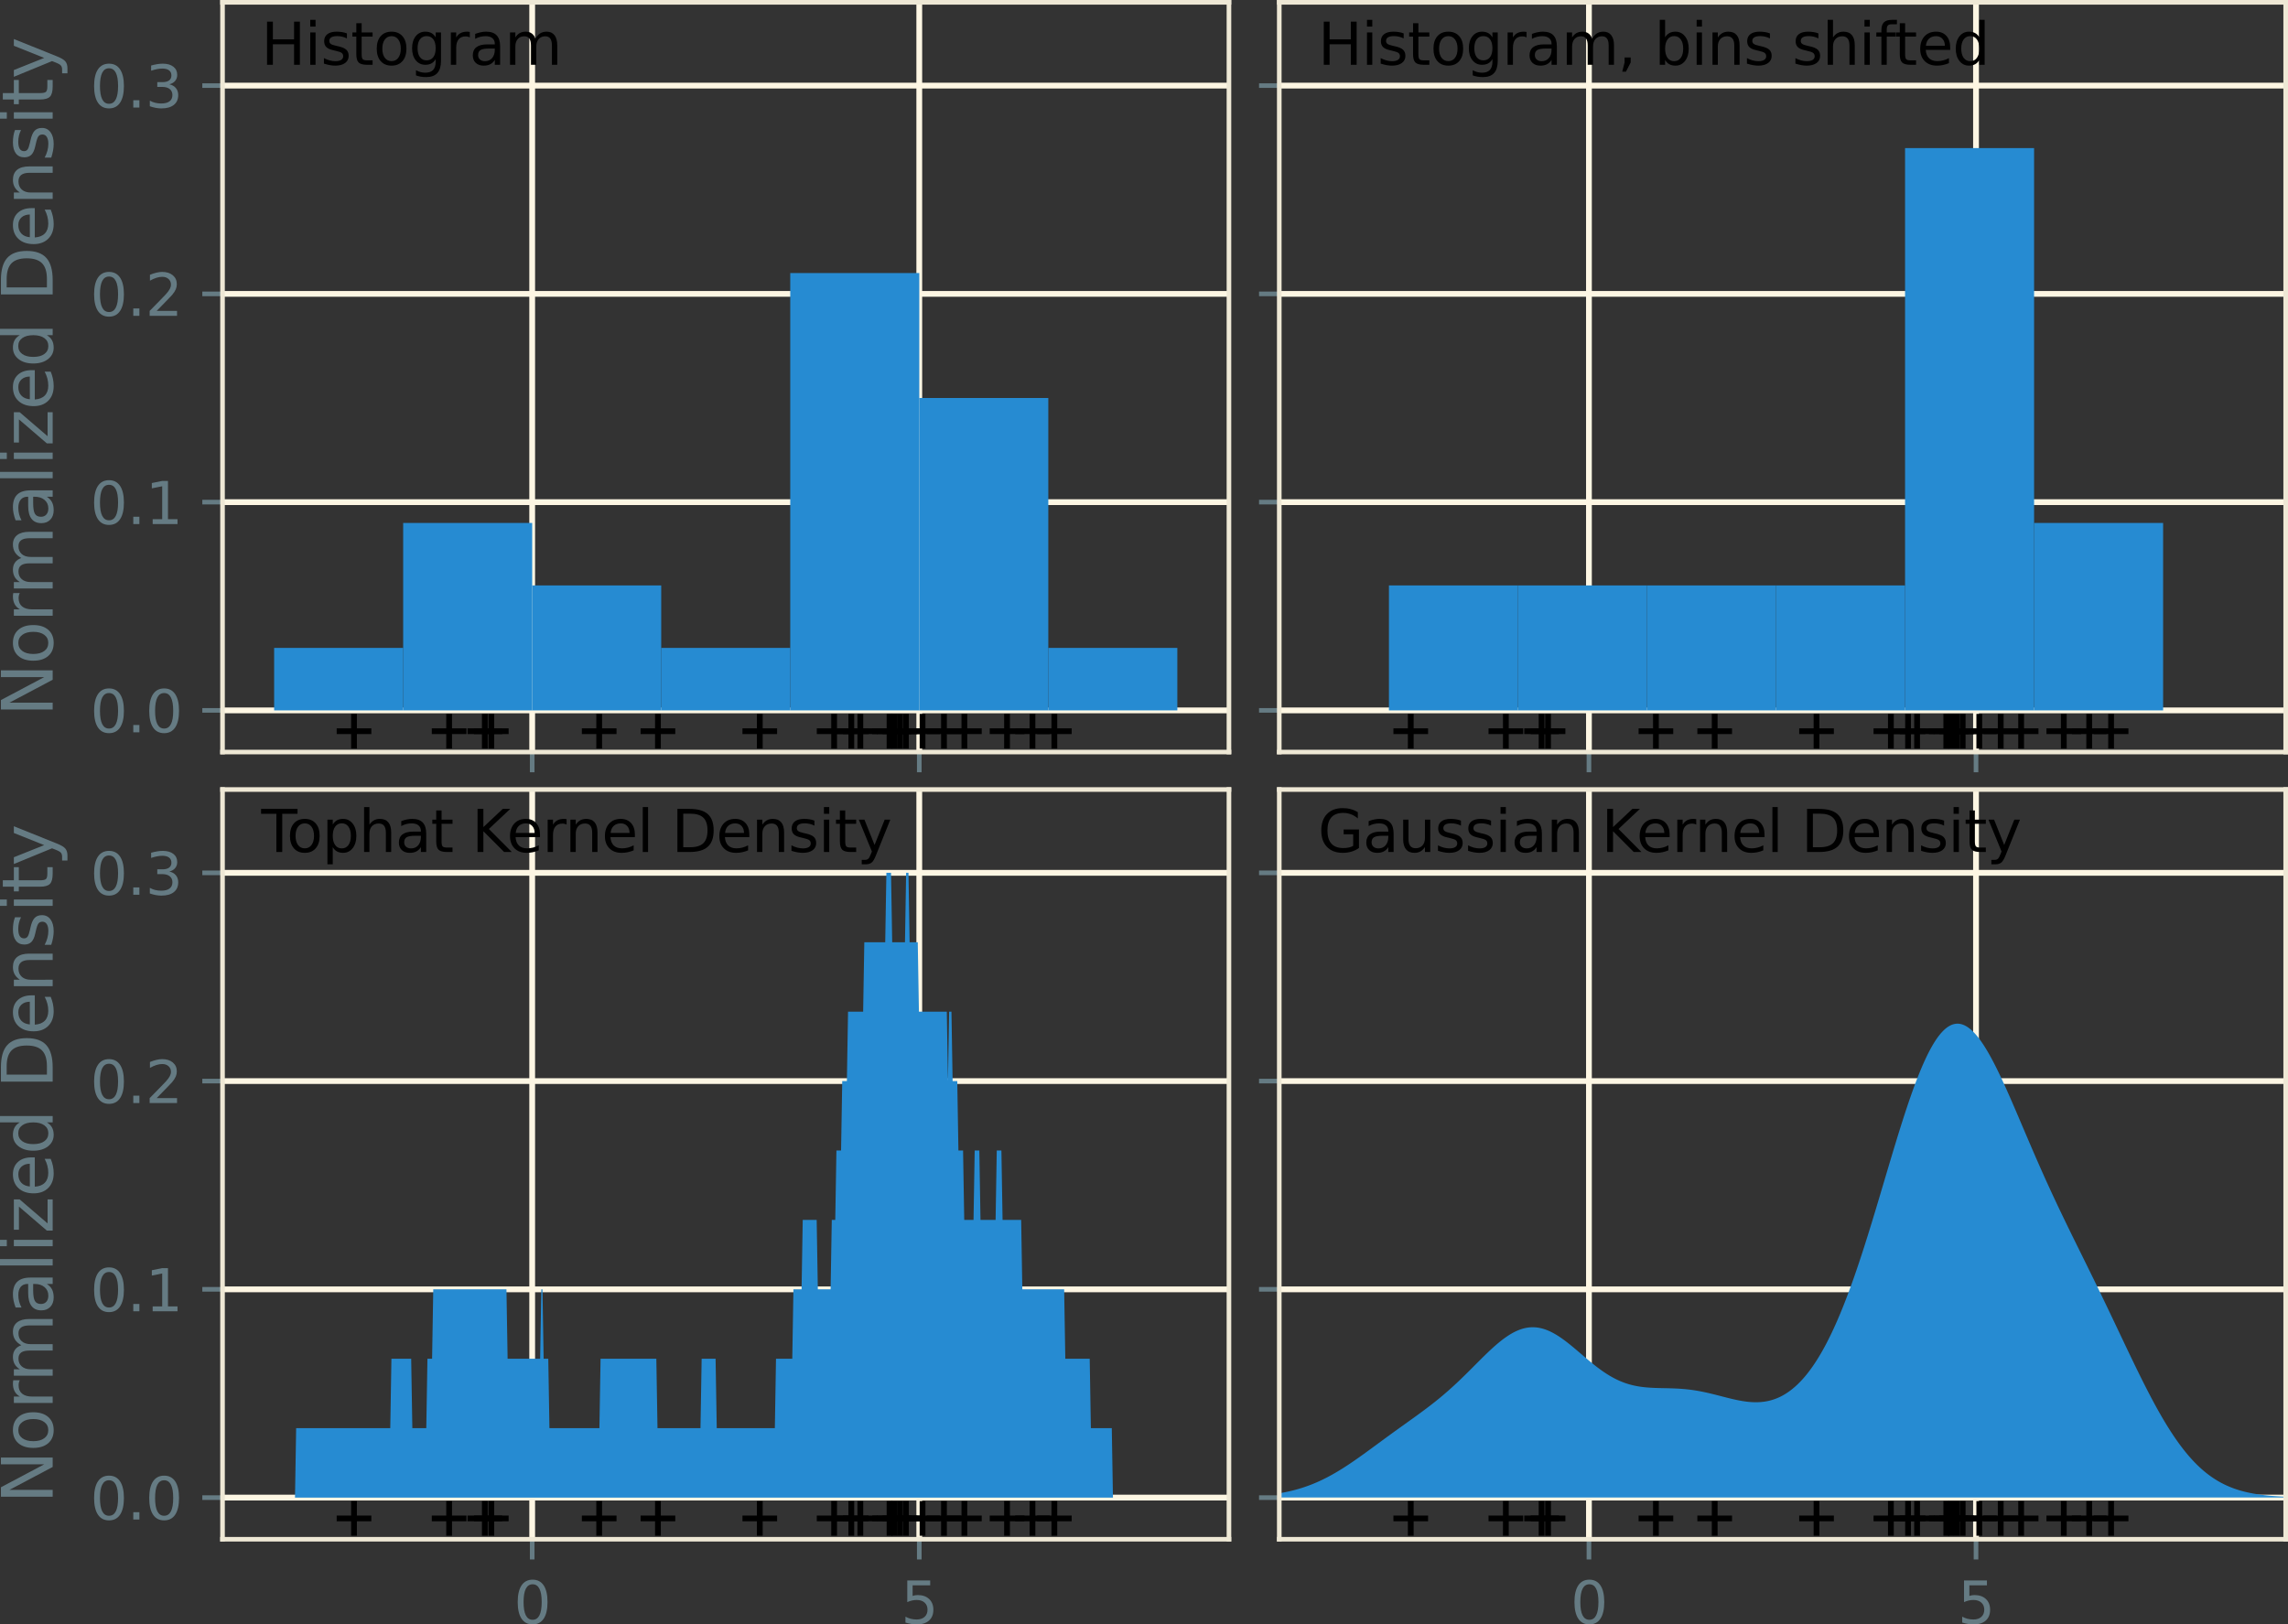 <?xml version="1.0" encoding="UTF-8" standalone="no"?>
<svg
   height="281.253pt"
   version="1.1"
   viewBox="0 0 396.037 281.253"
   width="396.037pt"
   id="svg955"
   sodipodi:docname="density-estimation-1.svg"
   inkscape:version="1.1.1 (3bf5ae0d25, 2021-09-20)"
   xmlns:inkscape="http://www.inkscape.org/namespaces/inkscape"
   xmlns:sodipodi="http://sodipodi.sourceforge.net/DTD/sodipodi-0.dtd"
   xmlns:xlink="http://www.w3.org/1999/xlink"
   xmlns="http://www.w3.org/2000/svg"
   xmlns:svg="http://www.w3.org/2000/svg"
   xmlns:rdf="http://www.w3.org/1999/02/22-rdf-syntax-ns#"
   xmlns:cc="http://creativecommons.org/ns#"
   xmlns:dc="http://purl.org/dc/elements/1.1/">
  <rect x="0" y="0" width="396.037" height="281.253" fill="#333333" stroke="none"/>
  <sodipodi:namedview
     id="namedview957"
     pagecolor="#ffffff"
     bordercolor="#666666"
     borderopacity="1.0"
     inkscape:pageshadow="2"
     inkscape:pageopacity="0.0"
     inkscape:pagecheckerboard="0"
     inkscape:document-units="pt"
     showgrid="false"
     inkscape:zoom="1.5603298"
     inkscape:cx="281.67121"
     inkscape:cy="175.6039"
     inkscape:window-width="3840"
     inkscape:window-height="2346"
     inkscape:window-x="0"
     inkscape:window-y="54"
     inkscape:window-maximized="1"
     inkscape:current-layer="svg955" />
  <defs
     id="defs6">
    <style
       type="text/css"
       id="style4">*{stroke-linecap:butt;stroke-linejoin:round;}</style>
    <defs
       id="defs210">
      <path
         d="M -3,0 H 3 M 0,3 v -6"
         id="m74d9738270"
         style="stroke:#000000" />
    </defs>
  </defs>
  <path
     d="M -19.083,304.528 H 441.717 v -345.6 H -19.083 Z"
     style="fill:none"
     id="path8" />
  <path
     clip-path="url(#p88ba0fa23c)"
     d="m 415.837,164.071 h 22.334 v 0 z"
     style="fill:#268bd2"
     id="path376"
     transform="translate(-19.083,-41.072)" />
  <g
     id="g3055"
     transform="translate(-19.083,-41.072)">
    <path
       d="M 57.6,171.283 H 231.805 V 41.472 H 57.6 Z"
       style="fill:none"
       id="path11" />
    <g
       id="xtick_1">
      <g
         id="line2d_1">
        <path
           clip-path="url(#p35332bbf7b)"
           d="M 111.201,171.283 V 41.472"
           style="fill:none;stroke:#fdf6e3"
           id="path14" />
      </g>
      <g
         id="line2d_2">
        <defs
           id="defs18">
          <path
             d="M 0,0 V 3.5"
             id="mbc4896a977"
             style="stroke:#657b83;stroke-width:0.8" />
        </defs>
        <g
           id="g22">
          <use
             style="fill:#657b83;stroke:#657b83;stroke-width:0.8"
             x="111.201"
             xlink:href="#mbc4896a977"
             y="171.283"
             id="use20"
             width="100%"
             height="100%" />
        </g>
      </g>
    </g>
    <g
       id="xtick_2">
      <g
         id="line2d_3">
        <path
           clip-path="url(#p35332bbf7b)"
           d="M 178.203,171.283 V 41.472"
           style="fill:none;stroke:#fdf6e3"
           id="path26" />
      </g>
      <g
         id="line2d_4">
        <g
           id="g31">
          <use
             style="fill:#657b83;stroke:#657b83;stroke-width:0.8"
             x="178.203"
             xlink:href="#mbc4896a977"
             y="171.283"
             id="use29"
             width="100%"
             height="100%" />
        </g>
      </g>
    </g>
    <g
       id="ytick_1">
      <g
         id="line2d_5">
        <path
           clip-path="url(#p35332bbf7b)"
           d="M 57.6,164.071 H 231.805"
           style="fill:none;stroke:#fdf6e3"
           id="path36" />
      </g>
      <g
         id="line2d_6">
        <defs
           id="defs40">
          <path
             d="M 0,0 H -3.5"
             id="mb8393dd2d0"
             style="stroke:#657b83;stroke-width:0.8" />
        </defs>
        <g
           id="g44">
          <use
             style="fill:#657b83;stroke:#657b83;stroke-width:0.8"
             x="57.6"
             xlink:href="#mb8393dd2d0"
             y="164.071"
             id="use42"
             width="100%"
             height="100%" />
        </g>
      </g>
      <g
         id="text_1">
        <!-- 0.0 -->
        <g
           style="fill:#657b83"
           transform="matrix(0.1,0,0,-0.1,34.697,167.87)"
           id="g57">
          <defs
             id="defs49">
            <path
               d="m 2034,4250 q -487,0 -733,-480 -245,-479 -245,-1442 0,-959 245,-1439 246,-480 733,-480 491,0 736,480 246,480 246,1439 0,963 -246,1442 -245,480 -736,480 z m 0,500 q 785,0 1199,-621 414,-620 414,-1801 0,-1178 -414,-1799 -414,-620 -1199,-620 -784,0 -1198,620 -414,621 -414,1799 0,1181 414,1801 414,621 1198,621 z"
               id="DejaVuSans-30"
               transform="scale(0.016)" />
            <path
               d="m 684,794 h 660 V 0 H 684 Z"
               id="DejaVuSans-2e"
               transform="scale(0.016)" />
          </defs>
          <use
             xlink:href="#DejaVuSans-30"
             id="use51"
             x="0"
             y="0"
             width="100%"
             height="100%" />
          <use
             x="63.623"
             xlink:href="#DejaVuSans-2e"
             id="use53"
             y="0"
             width="100%"
             height="100%" />
          <use
             x="95.41"
             xlink:href="#DejaVuSans-30"
             id="use55"
             y="0"
             width="100%"
             height="100%" />
        </g>
      </g>
    </g>
    <g
       id="ytick_2">
      <g
         id="line2d_7">
        <path
           clip-path="url(#p35332bbf7b)"
           d="M 57.6,128.012 H 231.805"
           style="fill:none;stroke:#fdf6e3"
           id="path61" />
      </g>
      <g
         id="line2d_8">
        <g
           id="g66">
          <use
             style="fill:#657b83;stroke:#657b83;stroke-width:0.8"
             x="57.6"
             xlink:href="#mb8393dd2d0"
             y="128.012"
             id="use64"
             width="100%"
             height="100%" />
        </g>
      </g>
      <g
         id="text_2">
        <!-- 0.1 -->
        <g
           style="fill:#657b83"
           transform="matrix(0.1,0,0,-0.1,34.697,131.812)"
           id="g78">
          <defs
             id="defs70">
            <path
               d="M 794,531 H 1825 V 4091 L 703,3866 v 575 l 1116,225 h 631 V 531 H 3481 V 0 H 794 Z"
               id="DejaVuSans-31"
               transform="scale(0.016)" />
          </defs>
          <use
             xlink:href="#DejaVuSans-30"
             id="use72"
             x="0"
             y="0"
             width="100%"
             height="100%" />
          <use
             x="63.623"
             xlink:href="#DejaVuSans-2e"
             id="use74"
             y="0"
             width="100%"
             height="100%" />
          <use
             x="95.41"
             xlink:href="#DejaVuSans-31"
             id="use76"
             y="0"
             width="100%"
             height="100%" />
        </g>
      </g>
    </g>
    <g
       id="ytick_3">
      <g
         id="line2d_9">
        <path
           clip-path="url(#p35332bbf7b)"
           d="M 57.6,91.954 H 231.805"
           style="fill:none;stroke:#fdf6e3"
           id="path82" />
      </g>
      <g
         id="line2d_10">
        <g
           id="g87">
          <use
             style="fill:#657b83;stroke:#657b83;stroke-width:0.8"
             x="57.6"
             xlink:href="#mb8393dd2d0"
             y="91.954"
             id="use85"
             width="100%"
             height="100%" />
        </g>
      </g>
      <g
         id="text_3">
        <!-- 0.2 -->
        <g
           style="fill:#657b83"
           transform="matrix(0.1,0,0,-0.1,34.697,95.753)"
           id="g99">
          <defs
             id="defs91">
            <path
               d="M 1228,531 H 3431 V 0 H 469 v 531 q 359,372 979,998 621,627 780,809 303,340 423,576 121,236 121,464 0,372 -261,606 -261,235 -680,235 -297,0 -627,-103 -329,-103 -704,-313 v 638 q 381,153 712,231 332,78 607,78 725,0 1156,-363 431,-362 431,-968 0,-288 -108,-546 -107,-257 -392,-607 -78,-91 -497,-524 Q 1991,1309 1228,531 Z"
               id="DejaVuSans-32"
               transform="scale(0.016)" />
          </defs>
          <use
             xlink:href="#DejaVuSans-30"
             id="use93"
             x="0"
             y="0"
             width="100%"
             height="100%" />
          <use
             x="63.623"
             xlink:href="#DejaVuSans-2e"
             id="use95"
             y="0"
             width="100%"
             height="100%" />
          <use
             x="95.41"
             xlink:href="#DejaVuSans-32"
             id="use97"
             y="0"
             width="100%"
             height="100%" />
        </g>
      </g>
    </g>
    <g
       id="ytick_4">
      <g
         id="line2d_11">
        <path
           clip-path="url(#p35332bbf7b)"
           d="M 57.6,55.895 H 231.805"
           style="fill:none;stroke:#fdf6e3"
           id="path103" />
      </g>
      <g
         id="line2d_12">
        <g
           id="g108">
          <use
             style="fill:#657b83;stroke:#657b83;stroke-width:0.8"
             x="57.6"
             xlink:href="#mb8393dd2d0"
             y="55.895"
             id="use106"
             width="100%"
             height="100%" />
        </g>
      </g>
      <g
         id="text_4">
        <!-- 0.3 -->
        <g
           style="fill:#657b83"
           transform="matrix(0.1,0,0,-0.1,34.697,59.695)"
           id="g120">
          <defs
             id="defs112">
            <path
               d="m 2597,2516 q 453,-97 707,-404 255,-306 255,-756 0,-690 -475,-1069 -475,-378 -1350,-378 -293,0 -604,58 -311,58 -642,174 v 609 q 262,-153 574,-231 313,-78 654,-78 593,0 904,234 311,234 311,681 0,413 -289,645 -289,233 -804,233 h -544 v 519 h 569 q 465,0 712,186 247,186 247,536 0,359 -255,551 -254,193 -729,193 -260,0 -557,-57 -297,-56 -653,-174 v 562 q 360,100 674,150 314,50 592,50 719,0 1137,-327 419,-326 419,-882 0,-388 -222,-655 -222,-267 -631,-370 z"
               id="DejaVuSans-33"
               transform="scale(0.016)" />
          </defs>
          <use
             xlink:href="#DejaVuSans-30"
             id="use114"
             x="0"
             y="0"
             width="100%"
             height="100%" />
          <use
             x="63.623"
             xlink:href="#DejaVuSans-2e"
             id="use116"
             y="0"
             width="100%"
             height="100%" />
          <use
             x="95.41"
             xlink:href="#DejaVuSans-33"
             id="use118"
             y="0"
             width="100%"
             height="100%" />
        </g>
      </g>
    </g>
    <g
       id="text_5">
      <!-- Normalized Density -->
      <g
         style="fill:#657b83"
         transform="matrix(0,-0.12,-0.12,0,28.201,165.121)"
         id="g178">
        <defs
           id="defs140">
          <path
             d="m 628,4666 h 850 L 3547,763 v 3903 h 612 V 0 H 3309 L 1241,3903 V 0 H 628 Z"
             id="DejaVuSans-4e"
             transform="scale(0.016)" />
          <path
             d="m 1959,3097 q -462,0 -731,-361 -269,-361 -269,-989 0,-628 267,-989 268,-361 733,-361 460,0 728,362 269,363 269,988 0,622 -269,986 -268,364 -728,364 z m 0,487 q 750,0 1178,-488 429,-487 429,-1349 Q 3566,888 3137,398 2709,-91 1959,-91 1206,-91 779,398 353,888 353,1747 q 0,862 426,1349 427,488 1180,488 z"
             id="DejaVuSans-6f"
             transform="scale(0.016)" />
          <path
             d="m 2631,2963 q -97,56 -211,82 -114,27 -251,27 -488,0 -749,-317 -261,-317 -261,-911 V 0 H 581 v 3500 h 578 v -544 q 182,319 472,473 291,155 707,155 59,0 131,-8 72,-7 159,-23 z"
             id="DejaVuSans-72"
             transform="scale(0.016)" />
          <path
             d="m 3328,2828 q 216,388 516,572 300,184 706,184 547,0 844,-383 297,-382 297,-1088 V 0 h -578 v 2094 q 0,503 -179,746 -178,244 -543,244 -447,0 -707,-297 -259,-296 -259,-809 V 0 h -578 v 2094 q 0,506 -178,748 -178,242 -550,242 -441,0 -701,-298 -259,-298 -259,-808 V 0 H 581 v 3500 h 578 v -544 q 197,322 472,475 275,153 653,153 382,0 649,-194 267,-193 395,-562 z"
             id="DejaVuSans-6d"
             transform="scale(0.016)" />
          <path
             d="m 2194,1759 q -697,0 -966,-159 -269,-159 -269,-544 0,-306 202,-486 202,-179 548,-179 479,0 768,339 289,339 289,901 v 128 z m 1147,238 V 0 H 2766 V 531 Q 2569,213 2275,61 1981,-91 1556,-91 q -537,0 -855,302 -317,302 -317,808 0,590 395,890 396,300 1180,300 h 807 v 57 q 0,397 -261,614 -261,217 -733,217 -300,0 -585,-72 -284,-72 -546,-216 v 532 q 315,122 612,182 297,61 578,61 760,0 1135,-394 375,-393 375,-1193 z"
             id="DejaVuSans-61"
             transform="scale(0.016)" />
          <path
             d="m 603,4863 h 575 V 0 H 603 Z"
             id="DejaVuSans-6c"
             transform="scale(0.016)" />
          <path
             d="m 603,3500 h 575 V 0 H 603 Z m 0,1363 h 575 V 4134 H 603 Z"
             id="DejaVuSans-69"
             transform="scale(0.016)" />
          <path
             d="M 353,3500 H 3084 V 2975 L 922,459 H 3084 V 0 H 275 V 525 L 2438,3041 H 353 Z"
             id="DejaVuSans-7a"
             transform="scale(0.016)" />
          <path
             d="M 3597,1894 V 1613 H 953 q 38,-594 358,-905 320,-311 892,-311 331,0 642,81 311,81 618,244 V 178 Q 3153,47 2828,-22 2503,-91 2169,-91 1331,-91 842,396 353,884 353,1716 q 0,859 464,1363 464,505 1252,505 706,0 1117,-455 411,-454 411,-1235 z m -575,169 q -6,471 -264,752 -258,282 -683,282 -481,0 -770,-272 -289,-272 -333,-766 z"
             id="DejaVuSans-65"
             transform="scale(0.016)" />
          <path
             d="m 2906,2969 v 1894 h 575 V 0 H 2906 V 525 Q 2725,213 2448,61 2172,-91 1784,-91 1150,-91 751,415 353,922 353,1747 q 0,825 398,1331 399,506 1033,506 388,0 664,-152 277,-151 458,-463 z M 947,1747 q 0,-634 261,-995 261,-361 717,-361 456,0 718,361 263,361 263,995 0,634 -263,995 -262,361 -718,361 -456,0 -717,-361 -261,-361 -261,-995 z"
             id="DejaVuSans-64"
             transform="scale(0.016)" />
          <path
             id="DejaVuSans-20"
             transform="scale(0.016)"
             d="" />
          <path
             d="M 1259,4147 V 519 h 763 q 966,0 1414,437 448,438 448,1382 0,937 -448,1373 -448,436 -1414,436 z m -631,519 h 1297 q 1356,0 1990,-564 635,-564 635,-1764 Q 4550,1131 3912,565 3275,0 1925,0 H 628 Z"
             id="DejaVuSans-44"
             transform="scale(0.016)" />
          <path
             d="M 3513,2113 V 0 h -575 v 2094 q 0,497 -194,743 -194,247 -581,247 -466,0 -735,-297 -269,-296 -269,-809 V 0 H 581 v 3500 h 578 v -544 q 207,316 486,472 280,156 646,156 603,0 912,-373 310,-373 310,-1098 z"
             id="DejaVuSans-6e"
             transform="scale(0.016)" />
          <path
             d="m 2834,3397 v -544 q -243,125 -506,187 -262,63 -544,63 -428,0 -642,-131 -214,-131 -214,-394 0,-200 153,-314 153,-114 616,-217 l 197,-44 q 612,-131 870,-370 258,-239 258,-667 0,-488 -386,-773 Q 2250,-91 1575,-91 1294,-91 989,-36 684,19 347,128 v 594 q 319,-166 628,-249 309,-82 613,-82 406,0 624,139 219,139 219,392 0,234 -158,359 -157,125 -692,241 l -200,47 q -534,112 -772,345 -237,233 -237,639 0,494 350,762 350,269 994,269 318,0 599,-47 282,-46 519,-140 z"
             id="DejaVuSans-73"
             transform="scale(0.016)" />
          <path
             d="M 1172,4494 V 3500 H 2356 V 3053 H 1172 V 1153 q 0,-428 117,-550 117,-122 477,-122 h 590 V 0 H 1766 Q 1100,0 847,248 594,497 594,1153 V 3053 H 172 v 447 h 422 v 994 z"
             id="DejaVuSans-74"
             transform="scale(0.016)" />
          <path
             d="m 2059,-325 q -243,-625 -475,-815 -231,-191 -618,-191 H 506 v 481 h 338 q 237,0 368,113 132,112 291,531 L 1606,56 191,3500 H 800 L 1894,763 2988,3500 h 609 z"
             id="DejaVuSans-79"
             transform="scale(0.016)" />
        </defs>
        <use
           xlink:href="#DejaVuSans-4e"
           id="use142"
           x="0"
           y="0"
           width="100%"
           height="100%" />
        <use
           x="74.805"
           xlink:href="#DejaVuSans-6f"
           id="use144"
           y="0"
           width="100%"
           height="100%" />
        <use
           x="135.986"
           xlink:href="#DejaVuSans-72"
           id="use146"
           y="0"
           width="100%"
           height="100%" />
        <use
           x="175.35"
           xlink:href="#DejaVuSans-6d"
           id="use148"
           y="0"
           width="100%"
           height="100%" />
        <use
           x="272.762"
           xlink:href="#DejaVuSans-61"
           id="use150"
           y="0"
           width="100%"
           height="100%" />
        <use
           x="334.041"
           xlink:href="#DejaVuSans-6c"
           id="use152"
           y="0"
           width="100%"
           height="100%" />
        <use
           x="361.824"
           xlink:href="#DejaVuSans-69"
           id="use154"
           y="0"
           width="100%"
           height="100%" />
        <use
           x="389.607"
           xlink:href="#DejaVuSans-7a"
           id="use156"
           y="0"
           width="100%"
           height="100%" />
        <use
           x="442.098"
           xlink:href="#DejaVuSans-65"
           id="use158"
           y="0"
           width="100%"
           height="100%" />
        <use
           x="503.621"
           xlink:href="#DejaVuSans-64"
           id="use160"
           y="0"
           width="100%"
           height="100%" />
        <use
           x="567.098"
           xlink:href="#DejaVuSans-20"
           id="use162"
           y="0"
           width="100%"
           height="100%" />
        <use
           x="598.885"
           xlink:href="#DejaVuSans-44"
           id="use164"
           y="0"
           width="100%"
           height="100%" />
        <use
           x="675.887"
           xlink:href="#DejaVuSans-65"
           id="use166"
           y="0"
           width="100%"
           height="100%" />
        <use
           x="737.41"
           xlink:href="#DejaVuSans-6e"
           id="use168"
           y="0"
           width="100%"
           height="100%" />
        <use
           x="800.789"
           xlink:href="#DejaVuSans-73"
           id="use170"
           y="0"
           width="100%"
           height="100%" />
        <use
           x="852.889"
           xlink:href="#DejaVuSans-69"
           id="use172"
           y="0"
           width="100%"
           height="100%" />
        <use
           x="880.672"
           xlink:href="#DejaVuSans-74"
           id="use174"
           y="0"
           width="100%"
           height="100%" />
        <use
           x="919.881"
           xlink:href="#DejaVuSans-79"
           id="use176"
           y="0"
           width="100%"
           height="100%" />
      </g>
    </g>
    <path
       clip-path="url(#p35332bbf7b)"
       d="m 44.2,164.071 h 22.334 v 0 z"
       style="fill:#268bd2"
       id="path182" />
    <path
       clip-path="url(#p35332bbf7b)"
       d="M 66.534,164.071 H 88.868 V 153.253 H 66.534 Z"
       style="fill:#268bd2"
       id="path185" />
    <path
       clip-path="url(#p35332bbf7b)"
       d="M 88.868,164.071 H 111.201 V 131.618 H 88.868 Z"
       style="fill:#268bd2"
       id="path188" />
    <path
       clip-path="url(#p35332bbf7b)"
       d="m 111.201,164.071 h 22.334 V 142.436 H 111.201 Z"
       style="fill:#268bd2"
       id="path191" />
    <path
       clip-path="url(#p35332bbf7b)"
       d="m 133.535,164.071 h 22.334 v -10.818 h -22.334 z"
       style="fill:#268bd2"
       id="path194" />
    <path
       clip-path="url(#p35332bbf7b)"
       d="m 155.869,164.071 h 22.334 V 88.348 h -22.334 z"
       style="fill:#268bd2"
       id="path197" />
    <path
       clip-path="url(#p35332bbf7b)"
       d="m 178.203,164.071 h 22.334 v -54.088 h -22.334 z"
       style="fill:#268bd2"
       id="path200" />
    <path
       clip-path="url(#p35332bbf7b)"
       d="m 200.537,164.071 h 22.334 v -10.818 h -22.334 z"
       style="fill:#268bd2"
       id="path203" />
    <path
       clip-path="url(#p35332bbf7b)"
       d="m 222.871,164.071 h 22.334 v 0 z"
       style="fill:#268bd2"
       id="path206" />
    <g
       clip-path="url(#p35332bbf7b)"
       id="g252">
      <use
         style="stroke:#000000"
         x="132.968"
         xlink:href="#m74d9738270"
         y="167.677"
         id="use212"
         width="100%"
         height="100%" />
      <use
         style="stroke:#000000"
         x="103.004"
         xlink:href="#m74d9738270"
         y="167.677"
         id="use214"
         width="100%"
         height="100%" />
      <use
         style="stroke:#000000"
         x="104.124"
         xlink:href="#m74d9738270"
         y="167.677"
         id="use216"
         width="100%"
         height="100%" />
      <use
         style="stroke:#000000"
         x="96.823"
         xlink:href="#m74d9738270"
         y="167.677"
         id="use218"
         width="100%"
         height="100%" />
      <use
         style="stroke:#000000"
         x="122.798"
         xlink:href="#m74d9738270"
         y="167.677"
         id="use220"
         width="100%"
         height="100%" />
      <use
         style="stroke:#000000"
         x="80.36"
         xlink:href="#m74d9738270"
         y="167.677"
         id="use222"
         width="100%"
         height="100%" />
      <use
         style="stroke:#000000"
         x="201.584"
         xlink:href="#m74d9738270"
         y="167.677"
         id="use224"
         width="100%"
         height="100%" />
      <use
         style="stroke:#000000"
         x="168.003"
         xlink:href="#m74d9738270"
         y="167.677"
         id="use226"
         width="100%"
         height="100%" />
      <use
         style="stroke:#000000"
         x="182.479"
         xlink:href="#m74d9738270"
         y="167.677"
         id="use228"
         width="100%"
         height="100%" />
      <use
         style="stroke:#000000"
         x="174.862"
         xlink:href="#m74d9738270"
         y="167.677"
         id="use230"
         width="100%"
         height="100%" />
      <use
         style="stroke:#000000"
         x="197.796"
         xlink:href="#m74d9738270"
         y="167.677"
         id="use232"
         width="100%"
         height="100%" />
      <use
         style="stroke:#000000"
         x="150.597"
         xlink:href="#m74d9738270"
         y="167.677"
         id="use234"
         width="100%"
         height="100%" />
      <use
         style="stroke:#000000"
         x="173.883"
         xlink:href="#m74d9738270"
         y="167.677"
         id="use236"
         width="100%"
         height="100%" />
      <use
         style="stroke:#000000"
         x="173.057"
         xlink:href="#m74d9738270"
         y="167.677"
         id="use238"
         width="100%"
         height="100%" />
      <use
         style="stroke:#000000"
         x="193.396"
         xlink:href="#m74d9738270"
         y="167.677"
         id="use240"
         width="100%"
         height="100%" />
      <use
         style="stroke:#000000"
         x="163.464"
         xlink:href="#m74d9738270"
         y="167.677"
         id="use242"
         width="100%"
         height="100%" />
      <use
         style="stroke:#000000"
         x="175.893"
         xlink:href="#m74d9738270"
         y="167.677"
         id="use244"
         width="100%"
         height="100%" />
      <use
         style="stroke:#000000"
         x="166.44"
         xlink:href="#m74d9738270"
         y="167.677"
         id="use246"
         width="100%"
         height="100%" />
      <use
         style="stroke:#000000"
         x="178.769"
         xlink:href="#m74d9738270"
         y="167.677"
         id="use248"
         width="100%"
         height="100%" />
      <use
         style="stroke:#000000"
         x="186.013"
         xlink:href="#m74d9738270"
         y="167.677"
         id="use250"
         width="100%"
         height="100%" />
    </g>
    <path
       d="M 57.6,171.283 V 41.472"
       style="fill:none;stroke:#eee8d5;stroke-width:0.8;stroke-linecap:square;stroke-linejoin:miter"
       id="path255" />
    <path
       d="M 231.805,171.283 V 41.472"
       style="fill:none;stroke:#eee8d5;stroke-width:0.8;stroke-linecap:square;stroke-linejoin:miter"
       id="path258" />
    <path
       d="M 57.6,171.283 H 231.805"
       style="fill:none;stroke:#eee8d5;stroke-width:0.8;stroke-linecap:square;stroke-linejoin:miter"
       id="path261" />
    <path
       d="M 57.6,41.472 H 231.805"
       style="fill:none;stroke:#eee8d5;stroke-width:0.8;stroke-linecap:square;stroke-linejoin:miter"
       id="path264" />
    <g
       transform="matrix(0.1,0,0,-0.1,64.3,52.29)"
       id="g289">
      <defs
         id="defs269">
        <path
           d="m 628,4666 h 631 V 2753 h 2294 v 1913 h 631 V 0 H 3553 V 2222 H 1259 V 0 H 628 Z"
           id="DejaVuSans-48"
           transform="scale(0.016)" />
        <path
           d="m 2906,1791 q 0,625 -258,968 -257,344 -723,344 -462,0 -720,-344 -258,-343 -258,-968 0,-622 258,-966 258,-344 720,-344 466,0 723,344 258,344 258,966 z M 3481,434 q 0,-893 -397,-1329 -396,-436 -1215,-436 -303,0 -572,45 -269,45 -522,139 v 559 q 253,-137 500,-202 247,-66 503,-66 566,0 847,295 281,295 281,892 V 616 Q 2728,306 2450,153 2172,0 1784,0 1141,0 747,490 353,981 353,1791 q 0,812 394,1302 394,491 1037,491 388,0 666,-153 278,-153 456,-462 v 531 h 575 z"
           id="DejaVuSans-67"
           transform="scale(0.016)" />
      </defs>
      <use
         xlink:href="#DejaVuSans-48"
         id="use271"
         x="0"
         y="0"
         width="100%"
         height="100%" />
      <use
         x="75.195"
         xlink:href="#DejaVuSans-69"
         id="use273"
         y="0"
         width="100%"
         height="100%" />
      <use
         x="102.979"
         xlink:href="#DejaVuSans-73"
         id="use275"
         y="0"
         width="100%"
         height="100%" />
      <use
         x="155.078"
         xlink:href="#DejaVuSans-74"
         id="use277"
         y="0"
         width="100%"
         height="100%" />
      <use
         x="194.287"
         xlink:href="#DejaVuSans-6f"
         id="use279"
         y="0"
         width="100%"
         height="100%" />
      <use
         x="255.469"
         xlink:href="#DejaVuSans-67"
         id="use281"
         y="0"
         width="100%"
         height="100%" />
      <use
         x="318.945"
         xlink:href="#DejaVuSans-72"
         id="use283"
         y="0"
         width="100%"
         height="100%" />
      <use
         x="360.059"
         xlink:href="#DejaVuSans-61"
         id="use285"
         y="0"
         width="100%"
         height="100%" />
      <use
         x="421.338"
         xlink:href="#DejaVuSans-6d"
         id="use287"
         y="0"
         width="100%"
         height="100%" />
    </g>
    <path
       d="M 240.515,171.283 H 414.72 V 41.472 H 240.515 Z"
       style="fill:none"
       id="path293" />
    <g
       id="xtick_3">
      <g
         id="line2d_14">
        <path
           clip-path="url(#p88ba0fa23c)"
           d="M 294.117,171.283 V 41.472"
           style="fill:none;stroke:#fdf6e3"
           id="path296" />
      </g>
      <g
         id="line2d_15">
        <g
           id="g301">
          <use
             style="fill:#657b83;stroke:#657b83;stroke-width:0.8"
             x="294.117"
             xlink:href="#mbc4896a977"
             y="171.283"
             id="use299"
             width="100%"
             height="100%" />
        </g>
      </g>
    </g>
    <g
       id="xtick_4">
      <g
         id="line2d_16">
        <path
           clip-path="url(#p88ba0fa23c)"
           d="M 361.118,171.283 V 41.472"
           style="fill:none;stroke:#fdf6e3"
           id="path305" />
      </g>
      <g
         id="line2d_17">
        <g
           id="g310">
          <use
             style="fill:#657b83;stroke:#657b83;stroke-width:0.8"
             x="361.118"
             xlink:href="#mbc4896a977"
             y="171.283"
             id="use308"
             width="100%"
             height="100%" />
        </g>
      </g>
    </g>
    <g
       id="ytick_5">
      <g
         id="line2d_18">
        <path
           clip-path="url(#p88ba0fa23c)"
           d="M 240.515,164.071 H 414.72"
           style="fill:none;stroke:#fdf6e3"
           id="path315" />
      </g>
      <g
         id="line2d_19">
        <g
           id="g320">
          <use
             style="fill:#657b83;stroke:#657b83;stroke-width:0.8"
             x="240.515"
             xlink:href="#mb8393dd2d0"
             y="164.071"
             id="use318"
             width="100%"
             height="100%" />
        </g>
      </g>
    </g>
    <g
       id="ytick_6">
      <g
         id="line2d_20">
        <path
           clip-path="url(#p88ba0fa23c)"
           d="M 240.515,128.012 H 414.72"
           style="fill:none;stroke:#fdf6e3"
           id="path324" />
      </g>
      <g
         id="line2d_21">
        <g
           id="g329">
          <use
             style="fill:#657b83;stroke:#657b83;stroke-width:0.8"
             x="240.515"
             xlink:href="#mb8393dd2d0"
             y="128.012"
             id="use327"
             width="100%"
             height="100%" />
        </g>
      </g>
    </g>
    <g
       id="ytick_7">
      <g
         id="line2d_22">
        <path
           clip-path="url(#p88ba0fa23c)"
           d="M 240.515,91.954 H 414.72"
           style="fill:none;stroke:#fdf6e3"
           id="path333" />
      </g>
      <g
         id="line2d_23">
        <g
           id="g338">
          <use
             style="fill:#657b83;stroke:#657b83;stroke-width:0.8"
             x="240.515"
             xlink:href="#mb8393dd2d0"
             y="91.954"
             id="use336"
             width="100%"
             height="100%" />
        </g>
      </g>
    </g>
    <g
       id="ytick_8">
      <g
         id="line2d_24">
        <path
           clip-path="url(#p88ba0fa23c)"
           d="M 240.515,55.895 H 414.72"
           style="fill:none;stroke:#fdf6e3"
           id="path342" />
      </g>
      <g
         id="line2d_25">
        <g
           id="g347">
          <use
             style="fill:#657b83;stroke:#657b83;stroke-width:0.8"
             x="240.515"
             xlink:href="#mb8393dd2d0"
             y="55.895"
             id="use345"
             width="100%"
             height="100%" />
        </g>
      </g>
    </g>
    <path
       clip-path="url(#p88ba0fa23c)"
       d="m 237.165,164.071 h 22.334 v 0 z"
       style="fill:#268bd2"
       id="path352" />
    <path
       clip-path="url(#p88ba0fa23c)"
       d="m 259.499,164.071 h 22.334 V 142.436 h -22.334 z"
       style="fill:#268bd2"
       id="path355" />
    <path
       clip-path="url(#p88ba0fa23c)"
       d="M 281.833,164.071 H 304.167 V 142.436 h -22.334 z"
       style="fill:#268bd2"
       id="path358" />
    <path
       clip-path="url(#p88ba0fa23c)"
       d="m 304.167,164.071 h 22.334 V 142.436 H 304.167 Z"
       style="fill:#268bd2"
       id="path361" />
    <path
       clip-path="url(#p88ba0fa23c)"
       d="m 326.501,164.071 h 22.334 V 142.436 h -22.334 z"
       style="fill:#268bd2"
       id="path364" />
    <path
       clip-path="url(#p88ba0fa23c)"
       d="m 348.835,164.071 h 22.334 V 66.713 h -22.334 z"
       style="fill:#268bd2"
       id="path367" />
    <path
       clip-path="url(#p88ba0fa23c)"
       d="m 371.169,164.071 h 22.334 v -32.453 h -22.334 z"
       style="fill:#268bd2"
       id="path370" />
    <path
       clip-path="url(#p88ba0fa23c)"
       d="m 393.503,164.071 h 22.334 v 0 z"
       style="fill:#268bd2"
       id="path373" />
    <g
       clip-path="url(#p88ba0fa23c)"
       id="g419">
      <use
         style="stroke:#000000"
         x="315.883"
         xlink:href="#m74d9738270"
         y="167.677"
         id="use379"
         width="100%"
         height="100%" />
      <use
         style="stroke:#000000"
         x="285.919"
         xlink:href="#m74d9738270"
         y="167.677"
         id="use381"
         width="100%"
         height="100%" />
      <use
         style="stroke:#000000"
         x="287.039"
         xlink:href="#m74d9738270"
         y="167.677"
         id="use383"
         width="100%"
         height="100%" />
      <use
         style="stroke:#000000"
         x="279.738"
         xlink:href="#m74d9738270"
         y="167.677"
         id="use385"
         width="100%"
         height="100%" />
      <use
         style="stroke:#000000"
         x="305.713"
         xlink:href="#m74d9738270"
         y="167.677"
         id="use387"
         width="100%"
         height="100%" />
      <use
         style="stroke:#000000"
         x="263.275"
         xlink:href="#m74d9738270"
         y="167.677"
         id="use389"
         width="100%"
         height="100%" />
      <use
         style="stroke:#000000"
         x="384.5"
         xlink:href="#m74d9738270"
         y="167.677"
         id="use391"
         width="100%"
         height="100%" />
      <use
         style="stroke:#000000"
         x="350.918"
         xlink:href="#m74d9738270"
         y="167.677"
         id="use393"
         width="100%"
         height="100%" />
      <use
         style="stroke:#000000"
         x="365.394"
         xlink:href="#m74d9738270"
         y="167.677"
         id="use395"
         width="100%"
         height="100%" />
      <use
         style="stroke:#000000"
         x="357.777"
         xlink:href="#m74d9738270"
         y="167.677"
         id="use397"
         width="100%"
         height="100%" />
      <use
         style="stroke:#000000"
         x="380.711"
         xlink:href="#m74d9738270"
         y="167.677"
         id="use399"
         width="100%"
         height="100%" />
      <use
         style="stroke:#000000"
         x="333.512"
         xlink:href="#m74d9738270"
         y="167.677"
         id="use401"
         width="100%"
         height="100%" />
      <use
         style="stroke:#000000"
         x="356.798"
         xlink:href="#m74d9738270"
         y="167.677"
         id="use403"
         width="100%"
         height="100%" />
      <use
         style="stroke:#000000"
         x="355.972"
         xlink:href="#m74d9738270"
         y="167.677"
         id="use405"
         width="100%"
         height="100%" />
      <use
         style="stroke:#000000"
         x="376.311"
         xlink:href="#m74d9738270"
         y="167.677"
         id="use407"
         width="100%"
         height="100%" />
      <use
         style="stroke:#000000"
         x="346.38"
         xlink:href="#m74d9738270"
         y="167.677"
         id="use409"
         width="100%"
         height="100%" />
      <use
         style="stroke:#000000"
         x="358.808"
         xlink:href="#m74d9738270"
         y="167.677"
         id="use411"
         width="100%"
         height="100%" />
      <use
         style="stroke:#000000"
         x="349.355"
         xlink:href="#m74d9738270"
         y="167.677"
         id="use413"
         width="100%"
         height="100%" />
      <use
         style="stroke:#000000"
         x="361.684"
         xlink:href="#m74d9738270"
         y="167.677"
         id="use415"
         width="100%"
         height="100%" />
      <use
         style="stroke:#000000"
         x="368.928"
         xlink:href="#m74d9738270"
         y="167.677"
         id="use417"
         width="100%"
         height="100%" />
    </g>
    <path
       d="M 240.515,171.283 V 41.472"
       style="fill:none;stroke:#eee8d5;stroke-width:0.8;stroke-linecap:square;stroke-linejoin:miter"
       id="path422" />
    <path
       d="M 414.72,171.283 V 41.472"
       style="fill:none;stroke:#eee8d5;stroke-width:0.8;stroke-linecap:square;stroke-linejoin:miter"
       id="path425" />
    <path
       d="M 240.515,171.283 H 414.72"
       style="fill:none;stroke:#eee8d5;stroke-width:0.8;stroke-linecap:square;stroke-linejoin:miter"
       id="path428" />
    <path
       d="M 240.515,41.472 H 414.72"
       style="fill:none;stroke:#eee8d5;stroke-width:0.8;stroke-linecap:square;stroke-linejoin:miter"
       id="path431" />
    <g
       transform="matrix(0.1,0,0,-0.1,247.215,52.29)"
       id="g486">
      <defs
         id="defs438">
        <path
           d="m 750,794 h 659 V 256 L 897,-744 H 494 L 750,256 Z"
           id="DejaVuSans-2c"
           transform="scale(0.016)" />
        <path
           d="m 3116,1747 q 0,634 -261,995 -261,361 -717,361 -457,0 -718,-361 -261,-361 -261,-995 0,-634 261,-995 261,-361 718,-361 456,0 717,361 261,361 261,995 z M 1159,2969 q 182,312 458,463 277,152 661,152 638,0 1036,-506 399,-506 399,-1331 Q 3713,922 3314,415 2916,-91 2278,-91 1894,-91 1617,61 1341,213 1159,525 V 0 H 581 v 4863 h 578 z"
           id="DejaVuSans-62"
           transform="scale(0.016)" />
        <path
           d="M 3513,2113 V 0 h -575 v 2094 q 0,497 -194,743 -194,247 -581,247 -466,0 -735,-297 -269,-296 -269,-809 V 0 H 581 v 4863 h 578 V 2956 q 207,316 486,472 280,156 646,156 603,0 912,-373 310,-373 310,-1098 z"
           id="DejaVuSans-68"
           transform="scale(0.016)" />
        <path
           d="m 2375,4863 v -479 h -550 q -309,0 -430,-125 -120,-125 -120,-450 v -309 h 947 V 3053 H 1275 V 0 H 697 V 3053 H 147 v 447 h 550 v 244 q 0,584 272,851 272,268 862,268 z"
           id="DejaVuSans-66"
           transform="scale(0.016)" />
      </defs>
      <use
         xlink:href="#DejaVuSans-48"
         id="use440"
         x="0"
         y="0"
         width="100%"
         height="100%" />
      <use
         x="75.195"
         xlink:href="#DejaVuSans-69"
         id="use442"
         y="0"
         width="100%"
         height="100%" />
      <use
         x="102.979"
         xlink:href="#DejaVuSans-73"
         id="use444"
         y="0"
         width="100%"
         height="100%" />
      <use
         x="155.078"
         xlink:href="#DejaVuSans-74"
         id="use446"
         y="0"
         width="100%"
         height="100%" />
      <use
         x="194.287"
         xlink:href="#DejaVuSans-6f"
         id="use448"
         y="0"
         width="100%"
         height="100%" />
      <use
         x="255.469"
         xlink:href="#DejaVuSans-67"
         id="use450"
         y="0"
         width="100%"
         height="100%" />
      <use
         x="318.945"
         xlink:href="#DejaVuSans-72"
         id="use452"
         y="0"
         width="100%"
         height="100%" />
      <use
         x="360.059"
         xlink:href="#DejaVuSans-61"
         id="use454"
         y="0"
         width="100%"
         height="100%" />
      <use
         x="421.338"
         xlink:href="#DejaVuSans-6d"
         id="use456"
         y="0"
         width="100%"
         height="100%" />
      <use
         x="518.75"
         xlink:href="#DejaVuSans-2c"
         id="use458"
         y="0"
         width="100%"
         height="100%" />
      <use
         x="550.537"
         xlink:href="#DejaVuSans-20"
         id="use460"
         y="0"
         width="100%"
         height="100%" />
      <use
         x="582.324"
         xlink:href="#DejaVuSans-62"
         id="use462"
         y="0"
         width="100%"
         height="100%" />
      <use
         x="645.801"
         xlink:href="#DejaVuSans-69"
         id="use464"
         y="0"
         width="100%"
         height="100%" />
      <use
         x="673.584"
         xlink:href="#DejaVuSans-6e"
         id="use466"
         y="0"
         width="100%"
         height="100%" />
      <use
         x="736.963"
         xlink:href="#DejaVuSans-73"
         id="use468"
         y="0"
         width="100%"
         height="100%" />
      <use
         x="789.062"
         xlink:href="#DejaVuSans-20"
         id="use470"
         y="0"
         width="100%"
         height="100%" />
      <use
         x="820.85"
         xlink:href="#DejaVuSans-73"
         id="use472"
         y="0"
         width="100%"
         height="100%" />
      <use
         x="872.949"
         xlink:href="#DejaVuSans-68"
         id="use474"
         y="0"
         width="100%"
         height="100%" />
      <use
         x="936.328"
         xlink:href="#DejaVuSans-69"
         id="use476"
         y="0"
         width="100%"
         height="100%" />
      <use
         x="964.111"
         xlink:href="#DejaVuSans-66"
         id="use478"
         y="0"
         width="100%"
         height="100%" />
      <use
         x="997.566"
         xlink:href="#DejaVuSans-74"
         id="use480"
         y="0"
         width="100%"
         height="100%" />
      <use
         x="1036.775"
         xlink:href="#DejaVuSans-65"
         id="use482"
         y="0"
         width="100%"
         height="100%" />
      <use
         x="1098.299"
         xlink:href="#DejaVuSans-64"
         id="use484"
         y="0"
         width="100%"
         height="100%" />
    </g>
    <path
       d="M 57.6,307.584 H 231.805 V 177.773 H 57.6 Z"
       style="fill:none"
       id="path490" />
    <g
       id="xtick_5">
      <g
         id="line2d_27">
        <path
           clip-path="url(#p645aaa409d)"
           d="M 111.201,307.584 V 177.773"
           style="fill:none;stroke:#fdf6e3"
           id="path493" />
      </g>
      <g
         id="line2d_28">
        <g
           id="g498">
          <use
             style="fill:#657b83;stroke:#657b83;stroke-width:0.8"
             x="111.201"
             xlink:href="#mbc4896a977"
             y="307.584"
             id="use496"
             width="100%"
             height="100%" />
        </g>
      </g>
      <g
         id="text_8">
        <!-- 0 -->
        <g
           style="fill:#657b83"
           transform="matrix(0.1,0,0,-0.1,108.02,322.182)"
           id="g503">
          <use
             xlink:href="#DejaVuSans-30"
             id="use501"
             x="0"
             y="0"
             width="100%"
             height="100%" />
        </g>
      </g>
    </g>
    <g
       id="xtick_6">
      <g
         id="line2d_29">
        <path
           clip-path="url(#p645aaa409d)"
           d="M 178.203,307.584 V 177.773"
           style="fill:none;stroke:#fdf6e3"
           id="path507" />
      </g>
      <g
         id="line2d_30">
        <g
           id="g512">
          <use
             style="fill:#657b83;stroke:#657b83;stroke-width:0.8"
             x="178.203"
             xlink:href="#mbc4896a977"
             y="307.584"
             id="use510"
             width="100%"
             height="100%" />
        </g>
      </g>
      <g
         id="text_9">
        <!-- 5 -->
        <g
           style="fill:#657b83"
           transform="matrix(0.1,0,0,-0.1,175.022,322.182)"
           id="g520">
          <defs
             id="defs516">
            <path
               d="M 691,4666 H 3169 V 4134 H 1269 V 2991 q 137,47 274,70 138,23 276,23 781,0 1237,-428 457,-428 457,-1159 Q 3513,744 3044,326 2575,-91 1722,-91 1428,-91 1123,-41 819,9 494,109 v 635 q 281,-153 581,-228 300,-75 634,-75 541,0 856,284 316,284 316,772 0,487 -316,771 -315,285 -856,285 -253,0 -505,-56 -251,-56 -513,-175 z"
               id="DejaVuSans-35"
               transform="scale(0.016)" />
          </defs>
          <use
             xlink:href="#DejaVuSans-35"
             id="use518"
             x="0"
             y="0"
             width="100%"
             height="100%" />
        </g>
      </g>
    </g>
    <g
       id="ytick_9">
      <g
         id="line2d_31">
        <path
           clip-path="url(#p645aaa409d)"
           d="M 57.6,300.372 H 231.805"
           style="fill:none;stroke:#fdf6e3"
           id="path533" />
      </g>
      <g
         id="line2d_32">
        <g
           id="g538">
          <use
             style="fill:#657b83;stroke:#657b83;stroke-width:0.8"
             x="57.6"
             xlink:href="#mb8393dd2d0"
             y="300.372"
             id="use536"
             width="100%"
             height="100%" />
        </g>
      </g>
      <g
         id="text_11">
        <!-- 0.0 -->
        <g
           style="fill:#657b83"
           transform="matrix(0.1,0,0,-0.1,34.697,304.172)"
           id="g547">
          <use
             xlink:href="#DejaVuSans-30"
             id="use541"
             x="0"
             y="0"
             width="100%"
             height="100%" />
          <use
             x="63.623"
             xlink:href="#DejaVuSans-2e"
             id="use543"
             y="0"
             width="100%"
             height="100%" />
          <use
             x="95.41"
             xlink:href="#DejaVuSans-30"
             id="use545"
             y="0"
             width="100%"
             height="100%" />
        </g>
      </g>
    </g>
    <g
       id="ytick_10">
      <g
         id="line2d_33">
        <path
           clip-path="url(#p645aaa409d)"
           d="M 57.6,264.314 H 231.805"
           style="fill:none;stroke:#fdf6e3"
           id="path551" />
      </g>
      <g
         id="line2d_34">
        <g
           id="g556">
          <use
             style="fill:#657b83;stroke:#657b83;stroke-width:0.8"
             x="57.6"
             xlink:href="#mb8393dd2d0"
             y="264.314"
             id="use554"
             width="100%"
             height="100%" />
        </g>
      </g>
      <g
         id="text_12">
        <!-- 0.1 -->
        <g
           style="fill:#657b83"
           transform="matrix(0.1,0,0,-0.1,34.697,268.113)"
           id="g565">
          <use
             xlink:href="#DejaVuSans-30"
             id="use559"
             x="0"
             y="0"
             width="100%"
             height="100%" />
          <use
             x="63.623"
             xlink:href="#DejaVuSans-2e"
             id="use561"
             y="0"
             width="100%"
             height="100%" />
          <use
             x="95.41"
             xlink:href="#DejaVuSans-31"
             id="use563"
             y="0"
             width="100%"
             height="100%" />
        </g>
      </g>
    </g>
    <g
       id="ytick_11">
      <g
         id="line2d_35">
        <path
           clip-path="url(#p645aaa409d)"
           d="M 57.6,228.255 H 231.805"
           style="fill:none;stroke:#fdf6e3"
           id="path569" />
      </g>
      <g
         id="line2d_36">
        <g
           id="g574">
          <use
             style="fill:#657b83;stroke:#657b83;stroke-width:0.8"
             x="57.6"
             xlink:href="#mb8393dd2d0"
             y="228.255"
             id="use572"
             width="100%"
             height="100%" />
        </g>
      </g>
      <g
         id="text_13">
        <!-- 0.2 -->
        <g
           style="fill:#657b83"
           transform="matrix(0.1,0,0,-0.1,34.697,232.054)"
           id="g583">
          <use
             xlink:href="#DejaVuSans-30"
             id="use577"
             x="0"
             y="0"
             width="100%"
             height="100%" />
          <use
             x="63.623"
             xlink:href="#DejaVuSans-2e"
             id="use579"
             y="0"
             width="100%"
             height="100%" />
          <use
             x="95.41"
             xlink:href="#DejaVuSans-32"
             id="use581"
             y="0"
             width="100%"
             height="100%" />
        </g>
      </g>
    </g>
    <g
       id="ytick_12">
      <g
         id="line2d_37">
        <path
           clip-path="url(#p645aaa409d)"
           d="M 57.6,192.197 H 231.805"
           style="fill:none;stroke:#fdf6e3"
           id="path587" />
      </g>
      <g
         id="line2d_38">
        <g
           id="g592">
          <use
             style="fill:#657b83;stroke:#657b83;stroke-width:0.8"
             x="57.6"
             xlink:href="#mb8393dd2d0"
             y="192.197"
             id="use590"
             width="100%"
             height="100%" />
        </g>
      </g>
      <g
         id="text_14">
        <!-- 0.3 -->
        <g
           style="fill:#657b83"
           transform="matrix(0.1,0,0,-0.1,34.697,195.996)"
           id="g601">
          <use
             xlink:href="#DejaVuSans-30"
             id="use595"
             x="0"
             y="0"
             width="100%"
             height="100%" />
          <use
             x="63.623"
             xlink:href="#DejaVuSans-2e"
             id="use597"
             y="0"
             width="100%"
             height="100%" />
          <use
             x="95.41"
             xlink:href="#DejaVuSans-33"
             id="use599"
             y="0"
             width="100%"
             height="100%" />
        </g>
      </g>
    </g>
    <g
       id="text_15">
      <!-- Normalized Density -->
      <g
         style="fill:#657b83"
         transform="matrix(0,-0.12,-0.12,0,28.201,301.422)"
         id="g641">
        <use
           xlink:href="#DejaVuSans-4e"
           id="use605"
           x="0"
           y="0"
           width="100%"
           height="100%" />
        <use
           x="74.805"
           xlink:href="#DejaVuSans-6f"
           id="use607"
           y="0"
           width="100%"
           height="100%" />
        <use
           x="135.986"
           xlink:href="#DejaVuSans-72"
           id="use609"
           y="0"
           width="100%"
           height="100%" />
        <use
           x="175.35"
           xlink:href="#DejaVuSans-6d"
           id="use611"
           y="0"
           width="100%"
           height="100%" />
        <use
           x="272.762"
           xlink:href="#DejaVuSans-61"
           id="use613"
           y="0"
           width="100%"
           height="100%" />
        <use
           x="334.041"
           xlink:href="#DejaVuSans-6c"
           id="use615"
           y="0"
           width="100%"
           height="100%" />
        <use
           x="361.824"
           xlink:href="#DejaVuSans-69"
           id="use617"
           y="0"
           width="100%"
           height="100%" />
        <use
           x="389.607"
           xlink:href="#DejaVuSans-7a"
           id="use619"
           y="0"
           width="100%"
           height="100%" />
        <use
           x="442.098"
           xlink:href="#DejaVuSans-65"
           id="use621"
           y="0"
           width="100%"
           height="100%" />
        <use
           x="503.621"
           xlink:href="#DejaVuSans-64"
           id="use623"
           y="0"
           width="100%"
           height="100%" />
        <use
           x="567.098"
           xlink:href="#DejaVuSans-20"
           id="use625"
           y="0"
           width="100%"
           height="100%" />
        <use
           x="598.885"
           xlink:href="#DejaVuSans-44"
           id="use627"
           y="0"
           width="100%"
           height="100%" />
        <use
           x="675.887"
           xlink:href="#DejaVuSans-65"
           id="use629"
           y="0"
           width="100%"
           height="100%" />
        <use
           x="737.41"
           xlink:href="#DejaVuSans-6e"
           id="use631"
           y="0"
           width="100%"
           height="100%" />
        <use
           x="800.789"
           xlink:href="#DejaVuSans-73"
           id="use633"
           y="0"
           width="100%"
           height="100%" />
        <use
           x="852.889"
           xlink:href="#DejaVuSans-69"
           id="use635"
           y="0"
           width="100%"
           height="100%" />
        <use
           x="880.672"
           xlink:href="#DejaVuSans-74"
           id="use637"
           y="0"
           width="100%"
           height="100%" />
        <use
           x="919.881"
           xlink:href="#DejaVuSans-79"
           id="use639"
           y="0"
           width="100%"
           height="100%" />
      </g>
    </g>
    <path
       clip-path="url(#p645aaa409d)"
       d="m 44.2,300.372 h 0.201 0.201 0.201 0.201 0.201 0.201 0.201 0.201 0.201 0.201 0.201 0.201 0.201 0.201 0.201 0.201 0.201 0.201 0.201 0.201 0.201 0.201 0.201 0.201 0.201 0.201 0.201 0.201 0.201 0.201 0.201 0.201 0.201 0.201 0.201 0.201 0.201 0.201 0.201 0.201 0.201 0.201 0.201 0.201 0.201 0.201 0.201 0.201 0.201 0.201 0.201 0.201 0.201 0.201 0.201 0.201 0.201 0.201 0.201 0.201 0.201 0.201 0.201 0.201 0.201 0.201 0.201 0.201 0.201 0.201 0.201 0.201 0.201 0.201 0.201 0.201 0.201 0.201 0.201 0.201 0.201 0.201 0.201 0.201 0.201 0.201 0.201 0.201 0.201 0.201 0.201 0.201 0.201 0.201 0.201 0.201 0.201 0.201 0.201 0.201 0.201 0.201 0.201 0.201 0.201 0.201 0.201 0.201 0.201 0.201 0.201 0.201 0.201 0.201 0.201 0.201 0.201 0.201 0.201 0.201 0.201 0.201 0.201 0.201 0.201 0.201 0.201 0.201 0.201 l 0.201,-12.02 h 0.201 0.201 0.201 0.201 0.201 0.201 0.201 0.201 0.201 0.201 0.201 0.201 0.201 0.201 0.201 0.201 0.201 0.201 0.201 0.201 0.201 0.201 0.201 0.201 0.201 0.201 0.201 0.201 0.201 0.201 0.201 0.201 0.201 0.201 0.201 0.201 0.201 0.201 0.201 0.201 0.201 0.201 0.201 0.201 0.201 0.201 0.201 0.201 0.201 0.201 0.201 0.201 0.201 0.201 0.201 0.201 0.201 0.201 0.201 0.201 0.201 0.201 0.201 0.201 0.201 0.201 0.201 0.201 0.201 0.201 0.201 0.201 0.201 0.201 0.201 0.201 0.201 0.201 0.201 0.201 0.201 l 0.201,-12.02 h 0.201 0.201 0.201 0.201 0.201 0.201 0.201 0.201 0.201 0.201 0.201 0.201 0.201 0.201 0.201 0.201 0.201 l 0.201,12.02 h 0.201 0.201 0.201 0.201 0.201 0.201 0.201 0.201 0.201 0.201 0.201 0.201 l 0.201,-12.02 h 0.201 0.201 0.201 0.201 l 0.201,-12.02 h 0.201 0.201 0.201 0.201 0.201 0.201 0.201 0.201 0.201 0.201 0.201 0.201 0.201 0.201 0.201 0.201 0.201 0.201 0.201 0.201 0.201 0.201 0.201 0.201 0.201 0.201 0.201 0.201 0.201 0.201 0.201 0.201 0.201 0.201 0.201 0.201 0.201 0.201 0.201 0.201 0.201 0.201 0.201 0.201 0.201 0.201 0.201 0.201 0.201 0.201 0.201 0.201 0.201 0.201 0.201 0.201 0.201 0.201 0.201 0.201 0.201 0.201 0.201 l 0.201,12.02 h 0.201 0.201 0.201 0.201 0.201 0.201 0.201 0.201 0.201 0.201 0.201 0.201 0.201 0.201 0.201 0.201 0.201 0.201 0.201 0.201 0.201 0.201 0.201 0.201 0.201 0.201 0.201 0.201 l 0.201,-12.02 h 0.201 l 0.201,12.02 h 0.201 0.201 0.201 0.201 l 0.201,12.02 h 0.201 0.201 0.201 0.201 0.201 0.201 0.201 0.201 0.201 0.201 0.201 0.201 0.201 0.201 0.201 0.201 0.201 0.201 0.201 0.201 0.201 0.201 0.201 0.201 0.201 0.201 0.201 0.201 0.201 0.201 0.201 0.201 0.201 0.201 0.201 0.201 0.201 0.201 0.201 0.201 0.201 0.201 0.201 l 0.201,-12.02 h 0.201 0.201 0.201 0.201 0.201 0.201 0.201 0.201 0.201 0.201 0.201 0.201 0.201 0.201 0.201 0.201 0.201 0.201 0.201 0.201 0.201 0.201 0.201 0.201 0.201 0.201 0.201 0.201 0.201 0.201 0.201 0.201 0.201 0.201 0.201 0.201 0.201 0.201 0.201 0.201 0.201 0.201 0.201 0.201 0.201 0.201 0.201 0.201 l 0.201,12.02 h 0.201 0.201 0.201 0.201 0.201 0.201 0.201 0.201 0.201 0.201 0.201 0.201 0.201 0.201 0.201 0.201 0.201 0.201 0.201 0.201 0.201 0.201 0.201 0.201 0.201 0.201 0.201 0.201 0.201 0.201 0.201 0.201 0.201 0.201 0.201 0.201 0.201 l 0.201,-12.02 h 0.201 0.201 0.201 0.201 0.201 0.201 0.201 0.201 0.201 0.201 0.201 0.201 l 0.201,12.02 h 0.201 0.201 0.201 0.201 0.201 0.201 0.201 0.201 0.201 0.201 0.201 0.201 0.201 0.201 0.201 0.201 0.201 0.201 0.201 0.201 0.201 0.201 0.201 0.201 0.201 0.201 0.201 0.201 0.201 0.201 0.201 0.201 0.201 0.201 0.201 0.201 0.201 0.201 0.201 0.201 0.201 0.201 0.201 0.201 0.201 0.201 0.201 0.201 0.201 0.201 l 0.201,-12.02 h 0.201 0.201 0.201 0.201 0.201 0.201 0.201 0.201 0.201 0.201 0.201 0.201 0.201 0.201 l 0.201,-12.02 h 0.201 0.201 0.201 0.201 0.201 0.201 0.201 l 0.201,-12.02 h 0.201 0.201 0.201 0.201 0.201 0.201 0.201 0.201 0.201 0.201 0.201 0.201 l 0.201,12.02 h 0.201 0.201 0.201 0.201 0.201 0.201 0.201 0.201 0.201 0.201 0.201 l 0.201,-12.02 h 0.201 0.201 0.201 l 0.201,-12.02 h 0.201 0.201 0.201 0.201 l 0.201,-12.02 h 0.201 0.201 0.201 0.201 l 0.201,-12.02 h 0.201 0.201 0.201 0.201 0.201 0.201 0.201 0.201 0.201 0.201 0.201 0.201 0.201 l 0.201,-12.02 h 0.201 0.201 0.201 0.201 0.201 0.201 0.201 0.201 0.201 0.201 0.201 0.201 0.201 0.201 0.201 0.201 0.201 0.201 l 0.201,-12.02 h 0.201 0.201 0.201 0.201 l 0.201,12.02 h 0.201 0.201 0.201 0.201 0.201 0.201 0.201 0.201 0.201 0.201 0.201 l 0.201,-12.02 h 0.201 0.201 l 0.201,12.02 h 0.201 0.201 0.201 0.201 0.201 0.201 0.201 l 0.201,12.02 h 0.201 0.201 0.201 0.201 0.201 0.201 0.201 0.201 0.201 0.201 0.201 0.201 0.201 0.201 0.201 0.201 0.201 0.201 0.201 0.201 0.201 0.201 0.201 0.201 l 0.201,12.02 0.201,-12.02 h 0.201 0.201 l 0.201,12.02 h 0.201 0.201 0.201 0.201 l 0.201,12.02 h 0.201 0.201 0.201 0.201 l 0.201,12.02 h 0.201 0.201 0.201 0.201 0.201 0.201 0.201 0.201 l 0.201,-12.02 h 0.201 0.201 0.201 0.201 l 0.201,12.02 h 0.201 0.201 0.201 0.201 0.201 0.201 0.201 0.201 0.201 0.201 0.201 0.201 0.201 l 0.201,-12.02 h 0.201 0.201 0.201 0.201 l 0.201,12.02 h 0.201 0.201 0.201 0.201 0.201 0.201 0.201 0.201 0.201 0.201 0.201 0.201 0.201 0.201 0.201 0.201 l 0.201,12.02 h 0.201 0.201 0.201 0.201 0.201 0.201 0.201 0.201 0.201 0.201 0.201 0.201 0.201 0.201 0.201 0.201 0.201 0.201 0.201 0.201 0.201 0.201 0.201 0.201 0.201 0.201 0.201 0.201 0.201 0.201 0.201 0.201 0.201 0.201 0.201 0.201 l 0.201,12.02 h 0.201 0.201 0.201 0.201 0.201 0.201 0.201 0.201 0.201 0.201 0.201 0.201 0.201 0.201 0.201 0.201 0.201 0.201 0.201 0.201 0.201 l 0.201,12.02 h 0.201 0.201 0.201 0.201 0.201 0.201 0.201 0.201 0.201 0.201 0.201 0.201 0.201 0.201 0.201 0.201 0.201 0.201 l 0.201,12.02 h 0.201 0.201 0.201 0.201 0.201 0.201 0.201 0.201 0.201 0.201 0.201 0.201 0.201 0.201 0.201 0.201 0.201 0.201 0.201 0.201 0.201 0.201 0.201 0.201 0.201 0.201 0.201 0.201 0.201 0.201 0.201 0.201 0.201 0.201 0.201 0.201 0.201 0.201 0.201 0.201 0.201 0.201 0.201 0.201 0.201 0.201 0.201 0.201 0.201 0.201 0.201 0.201 0.201 0.201 0.201 0.201 0.201 0.201 0.201 0.201 0.201 0.201 0.201 0.201 0.201 0.201 0.201 0.201 0.201 0.201 0.201 0.201 0.201 0.201 0.201 0.201 0.201 0.201 0.201 0.201 0.201 0.201 0.201 0.201 0.201 0.201 0.201 0.201 0.201 0.201 0.201 0.201 0.201 0.201 0.201 0.201 0.201 0.201 0.201 0.201 0.201 0.201 0.201 0.201 0.201 0.201 0.201 0.201 0.201 0.201 0.201 0.201 0.201 0.201 0.201 0.201 0.201 0.201 0.201 0.201 0.201 0.201 0.201 0.201 0.201 0.201 0.201 0.201 0.201 0.201 0.201 0.201 0.201 0.201 0.201 0.201 0.201 0.201 0.201 0.201 0.201 0.201 0.201 0.201 0.201 0.201 0.201 0.201 0.201 0.201 0.201 0.201 0.201 0.201 0.201 0.201 0.201 0.201 0.201 0.201 0.201 0.201 0.201 0.201 0.201 0.201 z"
       style="fill:#268bd2"
       id="path645" />
    <g
       clip-path="url(#p645aaa409d)"
       id="g688">
      <use
         style="stroke:#000000"
         x="132.968"
         xlink:href="#m74d9738270"
         y="303.978"
         id="use648"
         width="100%"
         height="100%" />
      <use
         style="stroke:#000000"
         x="103.004"
         xlink:href="#m74d9738270"
         y="303.978"
         id="use650"
         width="100%"
         height="100%" />
      <use
         style="stroke:#000000"
         x="104.124"
         xlink:href="#m74d9738270"
         y="303.978"
         id="use652"
         width="100%"
         height="100%" />
      <use
         style="stroke:#000000"
         x="96.823"
         xlink:href="#m74d9738270"
         y="303.978"
         id="use654"
         width="100%"
         height="100%" />
      <use
         style="stroke:#000000"
         x="122.798"
         xlink:href="#m74d9738270"
         y="303.978"
         id="use656"
         width="100%"
         height="100%" />
      <use
         style="stroke:#000000"
         x="80.36"
         xlink:href="#m74d9738270"
         y="303.978"
         id="use658"
         width="100%"
         height="100%" />
      <use
         style="stroke:#000000"
         x="201.584"
         xlink:href="#m74d9738270"
         y="303.978"
         id="use660"
         width="100%"
         height="100%" />
      <use
         style="stroke:#000000"
         x="168.003"
         xlink:href="#m74d9738270"
         y="303.978"
         id="use662"
         width="100%"
         height="100%" />
      <use
         style="stroke:#000000"
         x="182.479"
         xlink:href="#m74d9738270"
         y="303.978"
         id="use664"
         width="100%"
         height="100%" />
      <use
         style="stroke:#000000"
         x="174.862"
         xlink:href="#m74d9738270"
         y="303.978"
         id="use666"
         width="100%"
         height="100%" />
      <use
         style="stroke:#000000"
         x="197.796"
         xlink:href="#m74d9738270"
         y="303.978"
         id="use668"
         width="100%"
         height="100%" />
      <use
         style="stroke:#000000"
         x="150.597"
         xlink:href="#m74d9738270"
         y="303.978"
         id="use670"
         width="100%"
         height="100%" />
      <use
         style="stroke:#000000"
         x="173.883"
         xlink:href="#m74d9738270"
         y="303.978"
         id="use672"
         width="100%"
         height="100%" />
      <use
         style="stroke:#000000"
         x="173.057"
         xlink:href="#m74d9738270"
         y="303.978"
         id="use674"
         width="100%"
         height="100%" />
      <use
         style="stroke:#000000"
         x="193.396"
         xlink:href="#m74d9738270"
         y="303.978"
         id="use676"
         width="100%"
         height="100%" />
      <use
         style="stroke:#000000"
         x="163.464"
         xlink:href="#m74d9738270"
         y="303.978"
         id="use678"
         width="100%"
         height="100%" />
      <use
         style="stroke:#000000"
         x="175.893"
         xlink:href="#m74d9738270"
         y="303.978"
         id="use680"
         width="100%"
         height="100%" />
      <use
         style="stroke:#000000"
         x="166.44"
         xlink:href="#m74d9738270"
         y="303.978"
         id="use682"
         width="100%"
         height="100%" />
      <use
         style="stroke:#000000"
         x="178.769"
         xlink:href="#m74d9738270"
         y="303.978"
         id="use684"
         width="100%"
         height="100%" />
      <use
         style="stroke:#000000"
         x="186.013"
         xlink:href="#m74d9738270"
         y="303.978"
         id="use686"
         width="100%"
         height="100%" />
    </g>
    <path
       d="M 57.6,307.584 V 177.773"
       style="fill:none;stroke:#eee8d5;stroke-width:0.8;stroke-linecap:square;stroke-linejoin:miter"
       id="path691" />
    <path
       d="M 231.805,307.584 V 177.773"
       style="fill:none;stroke:#eee8d5;stroke-width:0.8;stroke-linecap:square;stroke-linejoin:miter"
       id="path694" />
    <path
       d="M 57.6,307.584 H 231.805"
       style="fill:none;stroke:#eee8d5;stroke-width:0.8;stroke-linecap:square;stroke-linejoin:miter"
       id="path697" />
    <path
       d="M 57.6,177.773 H 231.805"
       style="fill:none;stroke:#eee8d5;stroke-width:0.8;stroke-linecap:square;stroke-linejoin:miter"
       id="path700" />
    <g
       transform="matrix(0.1,0,0,-0.1,64.3,188.591)"
       id="g750">
      <defs
         id="defs706">
        <path
           d="M -19,4666 H 3928 V 4134 H 2272 V 0 H 1638 V 4134 H -19 Z"
           id="DejaVuSans-54"
           transform="scale(0.016)" />
        <path
           d="M 1159,525 V -1331 H 581 v 4831 h 578 v -531 q 182,312 458,463 277,152 661,152 638,0 1036,-506 399,-506 399,-1331 0,-825 -399,-1332 -398,-506 -1036,-506 -384,0 -661,152 -276,152 -458,464 z m 1957,1222 q 0,634 -261,995 -261,361 -717,361 -457,0 -718,-361 -261,-361 -261,-995 0,-634 261,-995 261,-361 718,-361 456,0 717,361 261,361 261,995 z"
           id="DejaVuSans-70"
           transform="scale(0.016)" />
        <path
           d="m 628,4666 h 631 V 2694 l 2094,1972 h 813 L 1850,2491 4331,0 H 3500 L 1259,2247 V 0 H 628 Z"
           id="DejaVuSans-4b"
           transform="scale(0.016)" />
      </defs>
      <use
         xlink:href="#DejaVuSans-54"
         id="use708"
         x="0"
         y="0"
         width="100%"
         height="100%" />
      <use
         x="44.084"
         xlink:href="#DejaVuSans-6f"
         id="use710"
         y="0"
         width="100%"
         height="100%" />
      <use
         x="105.266"
         xlink:href="#DejaVuSans-70"
         id="use712"
         y="0"
         width="100%"
         height="100%" />
      <use
         x="168.742"
         xlink:href="#DejaVuSans-68"
         id="use714"
         y="0"
         width="100%"
         height="100%" />
      <use
         x="232.121"
         xlink:href="#DejaVuSans-61"
         id="use716"
         y="0"
         width="100%"
         height="100%" />
      <use
         x="293.4"
         xlink:href="#DejaVuSans-74"
         id="use718"
         y="0"
         width="100%"
         height="100%" />
      <use
         x="332.609"
         xlink:href="#DejaVuSans-20"
         id="use720"
         y="0"
         width="100%"
         height="100%" />
      <use
         x="364.396"
         xlink:href="#DejaVuSans-4b"
         id="use722"
         y="0"
         width="100%"
         height="100%" />
      <use
         x="424.973"
         xlink:href="#DejaVuSans-65"
         id="use724"
         y="0"
         width="100%"
         height="100%" />
      <use
         x="486.496"
         xlink:href="#DejaVuSans-72"
         id="use726"
         y="0"
         width="100%"
         height="100%" />
      <use
         x="525.859"
         xlink:href="#DejaVuSans-6e"
         id="use728"
         y="0"
         width="100%"
         height="100%" />
      <use
         x="589.238"
         xlink:href="#DejaVuSans-65"
         id="use730"
         y="0"
         width="100%"
         height="100%" />
      <use
         x="650.762"
         xlink:href="#DejaVuSans-6c"
         id="use732"
         y="0"
         width="100%"
         height="100%" />
      <use
         x="678.545"
         xlink:href="#DejaVuSans-20"
         id="use734"
         y="0"
         width="100%"
         height="100%" />
      <use
         x="710.332"
         xlink:href="#DejaVuSans-44"
         id="use736"
         y="0"
         width="100%"
         height="100%" />
      <use
         x="787.334"
         xlink:href="#DejaVuSans-65"
         id="use738"
         y="0"
         width="100%"
         height="100%" />
      <use
         x="848.857"
         xlink:href="#DejaVuSans-6e"
         id="use740"
         y="0"
         width="100%"
         height="100%" />
      <use
         x="912.236"
         xlink:href="#DejaVuSans-73"
         id="use742"
         y="0"
         width="100%"
         height="100%" />
      <use
         x="964.336"
         xlink:href="#DejaVuSans-69"
         id="use744"
         y="0"
         width="100%"
         height="100%" />
      <use
         x="992.119"
         xlink:href="#DejaVuSans-74"
         id="use746"
         y="0"
         width="100%"
         height="100%" />
      <use
         x="1031.328"
         xlink:href="#DejaVuSans-79"
         id="use748"
         y="0"
         width="100%"
         height="100%" />
    </g>
    <path
       d="M 240.515,307.584 H 414.72 V 177.773 H 240.515 Z"
       style="fill:none"
       id="path754" />
    <g
       id="xtick_7">
      <g
         id="line2d_40">
        <path
           clip-path="url(#pe639485905)"
           d="M 294.117,307.584 V 177.773"
           style="fill:none;stroke:#fdf6e3"
           id="path757" />
      </g>
      <g
         id="line2d_41">
        <g
           id="g762">
          <use
             style="fill:#657b83;stroke:#657b83;stroke-width:0.8"
             x="294.117"
             xlink:href="#mbc4896a977"
             y="307.584"
             id="use760"
             width="100%"
             height="100%" />
        </g>
      </g>
      <g
         id="text_17">
        <!-- 0 -->
        <g
           style="fill:#657b83"
           transform="matrix(0.1,0,0,-0.1,290.935,322.182)"
           id="g767">
          <use
             xlink:href="#DejaVuSans-30"
             id="use765"
             x="0"
             y="0"
             width="100%"
             height="100%" />
        </g>
      </g>
    </g>
    <g
       id="xtick_8">
      <g
         id="line2d_42">
        <path
           clip-path="url(#pe639485905)"
           d="M 361.118,307.584 V 177.773"
           style="fill:none;stroke:#fdf6e3"
           id="path771" />
      </g>
      <g
         id="line2d_43">
        <g
           id="g776">
          <use
             style="fill:#657b83;stroke:#657b83;stroke-width:0.8"
             x="361.118"
             xlink:href="#mbc4896a977"
             y="307.584"
             id="use774"
             width="100%"
             height="100%" />
        </g>
      </g>
      <g
         id="text_18">
        <!-- 5 -->
        <g
           style="fill:#657b83"
           transform="matrix(0.1,0,0,-0.1,357.937,322.182)"
           id="g781">
          <use
             xlink:href="#DejaVuSans-35"
             id="use779"
             x="0"
             y="0"
             width="100%"
             height="100%" />
        </g>
      </g>
    </g>
    <g
       id="ytick_13">
      <g
         id="line2d_44">
        <path
           clip-path="url(#pe639485905)"
           d="M 240.515,300.372 H 414.72"
           style="fill:none;stroke:#fdf6e3"
           id="path791" />
      </g>
      <g
         id="line2d_45">
        <g
           id="g796">
          <use
             style="fill:#657b83;stroke:#657b83;stroke-width:0.8"
             x="240.515"
             xlink:href="#mb8393dd2d0"
             y="300.372"
             id="use794"
             width="100%"
             height="100%" />
        </g>
      </g>
    </g>
    <g
       id="ytick_14">
      <g
         id="line2d_46">
        <path
           clip-path="url(#pe639485905)"
           d="M 240.515,264.314 H 414.72"
           style="fill:none;stroke:#fdf6e3"
           id="path800" />
      </g>
      <g
         id="line2d_47">
        <g
           id="g805">
          <use
             style="fill:#657b83;stroke:#657b83;stroke-width:0.8"
             x="240.515"
             xlink:href="#mb8393dd2d0"
             y="264.314"
             id="use803"
             width="100%"
             height="100%" />
        </g>
      </g>
    </g>
    <g
       id="ytick_15">
      <g
         id="line2d_48">
        <path
           clip-path="url(#pe639485905)"
           d="M 240.515,228.255 H 414.72"
           style="fill:none;stroke:#fdf6e3"
           id="path809" />
      </g>
      <g
         id="line2d_49">
        <g
           id="g814">
          <use
             style="fill:#657b83;stroke:#657b83;stroke-width:0.8"
             x="240.515"
             xlink:href="#mb8393dd2d0"
             y="228.255"
             id="use812"
             width="100%"
             height="100%" />
        </g>
      </g>
    </g>
    <g
       id="ytick_16">
      <g
         id="line2d_50">
        <path
           clip-path="url(#pe639485905)"
           d="M 240.515,192.197 H 414.72"
           style="fill:none;stroke:#fdf6e3"
           id="path818" />
      </g>
      <g
         id="line2d_51">
        <g
           id="g823">
          <use
             style="fill:#657b83;stroke:#657b83;stroke-width:0.8"
             x="240.515"
             xlink:href="#mb8393dd2d0"
             y="192.197"
             id="use821"
             width="100%"
             height="100%" />
        </g>
      </g>
    </g>
    <path
       clip-path="url(#pe639485905)"
       d="m 227.115,300.357 0.201,-10e-4 0.201,-0.001 0.201,-10e-4 0.201,-0.001 0.201,-10e-4 0.201,-0.002 0.201,-0.002 0.201,-0.002 0.201,-0.002 0.201,-0.002 0.201,-0.002 0.201,-0.002 0.201,-0.002 0.201,-0.003 0.201,-0.003 0.201,-0.003 0.201,-0.003 0.201,-0.003 0.201,-0.003 0.201,-0.004 0.201,-0.004 0.201,-0.004 0.201,-0.004 0.201,-0.005 0.201,-0.005 0.201,-0.005 0.201,-0.005 0.201,-0.006 0.201,-0.006 0.201,-0.006 0.201,-0.007 0.201,-0.007 0.201,-0.007 0.201,-0.008 0.201,-0.008 0.201,-0.009 0.201,-0.009 0.201,-0.01 0.201,-0.01 0.201,-0.011 0.201,-0.011 0.201,-0.012 0.201,-0.012 0.201,-0.013 0.201,-0.013 0.201,-0.014 0.201,-0.015 0.201,-0.015 0.201,-0.016 0.201,-0.017 0.201,-0.018 0.201,-0.018 0.201,-0.019 0.201,-0.02 0.201,-0.021 0.201,-0.022 0.201,-0.023 0.201,-0.024 0.201,-0.025 0.201,-0.026 0.201,-0.027 0.201,-0.028 0.201,-0.029 0.201,-0.03 0.201,-0.031 0.201,-0.033 0.201,-0.034 0.201,-0.035 0.201,-0.036 0.201,-0.038 0.201,-0.039 0.201,-0.04 0.201,-0.042 0.201,-0.043 0.201,-0.045 0.201,-0.046 0.201,-0.048 0.201,-0.049 0.201,-0.051 0.201,-0.052 0.201,-0.054 0.201,-0.056 0.201,-0.058 0.201,-0.059 0.201,-0.061 0.201,-0.063 0.201,-0.065 0.201,-0.066 0.201,-0.068 0.201,-0.07 0.201,-0.072 0.201,-0.074 0.201,-0.075 0.201,-0.077 0.201,-0.079 0.201,-0.081 0.201,-0.083 0.201,-0.085 0.201,-0.087 0.201,-0.089 0.201,-0.091 0.201,-0.093 0.201,-0.095 0.201,-0.097 0.201,-0.098 0.201,-0.1 0.201,-0.102 0.201,-0.104 0.201,-0.106 0.201,-0.108 0.201,-0.109 0.201,-0.111 0.201,-0.113 0.201,-0.115 0.201,-0.116 0.201,-0.118 0.201,-0.12 0.201,-0.121 0.201,-0.123 0.201,-0.124 0.201,-0.126 0.201,-0.127 0.201,-0.129 0.201,-0.13 0.201,-0.131 0.201,-0.133 0.201,-0.134 0.201,-0.135 0.201,-0.136 0.201,-0.137 0.201,-0.138 0.201,-0.139 0.201,-0.14 0.201,-0.141 0.201,-0.142 0.201,-0.142 0.201,-0.143 0.201,-0.144 0.201,-0.144 0.201,-0.145 0.201,-0.145 0.201,-0.146 0.201,-0.146 0.201,-0.147 0.201,-0.147 0.201,-0.147 0.201,-0.147 0.201,-0.148 0.201,-0.148 0.201,-0.148 0.201,-0.148 0.201,-0.148 0.201,-0.148 0.201,-0.148 0.201,-0.148 0.201,-0.147 0.201,-0.147 0.201,-0.147 0.201,-0.147 0.201,-0.147 0.201,-0.146 0.201,-0.146 0.201,-0.146 0.201,-0.146 0.201,-0.146 0.201,-0.145 0.201,-0.145 0.201,-0.145 0.201,-0.145 0.201,-0.145 0.201,-0.144 0.201,-0.144 0.201,-0.144 0.201,-0.144 0.201,-0.144 0.201,-0.144 0.201,-0.144 0.201,-0.144 0.201,-0.144 0.201,-0.144 0.201,-0.144 0.201,-0.145 0.201,-0.145 0.201,-0.145 0.201,-0.146 0.201,-0.146 0.201,-0.147 0.201,-0.147 0.201,-0.148 0.201,-0.148 0.201,-0.149 0.201,-0.15 0.201,-0.151 0.201,-0.152 0.201,-0.153 0.201,-0.154 0.201,-0.155 0.201,-0.156 0.201,-0.157 0.201,-0.158 0.201,-0.16 0.201,-0.161 0.201,-0.163 0.201,-0.164 0.201,-0.165 0.201,-0.167 0.201,-0.168 0.201,-0.17 0.201,-0.172 0.201,-0.173 0.201,-0.175 0.201,-0.176 0.201,-0.178 0.201,-0.18 0.201,-0.181 0.201,-0.183 0.201,-0.184 0.201,-0.186 0.201,-0.187 0.201,-0.189 0.201,-0.19 0.201,-0.192 0.201,-0.193 0.201,-0.194 0.201,-0.195 0.201,-0.196 0.201,-0.197 0.201,-0.198 0.201,-0.199 0.201,-0.2 0.201,-0.201 0.201,-0.201 0.201,-0.201 0.201,-0.202 0.201,-0.202 0.201,-0.202 0.201,-0.202 0.201,-0.201 0.201,-0.201 0.201,-0.2 0.201,-0.199 0.201,-0.199 0.201,-0.197 0.201,-0.196 0.201,-0.195 0.201,-0.193 0.201,-0.191 0.201,-0.189 0.201,-0.187 0.201,-0.185 0.201,-0.182 0.201,-0.179 0.201,-0.176 0.201,-0.173 0.201,-0.17 0.201,-0.166 0.201,-0.163 0.201,-0.159 0.201,-0.155 0.201,-0.15 0.201,-0.146 0.201,-0.141 0.201,-0.137 0.201,-0.132 0.201,-0.127 0.201,-0.121 0.201,-0.116 0.201,-0.111 0.201,-0.105 0.201,-0.099 0.201,-0.093 0.201,-0.087 0.201,-0.081 0.201,-0.075 0.201,-0.069 0.201,-0.062 0.201,-0.056 0.201,-0.049 0.201,-0.042 0.201,-0.036 0.201,-0.029 0.201,-0.022 0.201,-0.015 0.201,-0.009 0.201,-0.002 0.201,0.005 0.201,0.012 0.201,0.018 0.201,0.025 0.201,0.032 0.201,0.038 0.201,0.045 0.201,0.051 0.201,0.057 0.201,0.064 0.201,0.07 0.201,0.076 0.201,0.082 0.201,0.087 0.201,0.093 0.201,0.099 0.201,0.104 0.201,0.109 0.201,0.114 0.201,0.119 0.201,0.124 0.201,0.128 0.201,0.132 0.201,0.136 0.201,0.14 0.201,0.144 0.201,0.147 0.201,0.151 0.201,0.154 0.201,0.156 0.201,0.159 0.201,0.161 0.201,0.163 0.201,0.165 0.201,0.167 0.201,0.168 0.201,0.17 0.201,0.171 0.201,0.171 0.201,0.172 0.201,0.172 0.201,0.172 0.201,0.172 0.201,0.172 0.201,0.171 0.201,0.171 0.201,0.17 0.201,0.168 0.201,0.167 0.201,0.166 0.201,0.164 0.201,0.162 0.201,0.16 0.201,0.158 0.201,0.155 0.201,0.153 0.201,0.15 0.201,0.147 0.201,0.145 0.201,0.142 0.201,0.138 0.201,0.135 0.201,0.132 0.201,0.129 0.201,0.125 0.201,0.121 0.201,0.118 0.201,0.114 0.201,0.111 0.201,0.107 0.201,0.103 0.201,0.099 0.201,0.096 0.201,0.092 0.201,0.088 0.201,0.084 0.201,0.081 0.201,0.077 0.201,0.073 0.201,0.07 0.201,0.066 0.201,0.062 0.201,0.059 0.201,0.056 0.201,0.052 0.201,0.049 0.201,0.046 0.201,0.043 0.201,0.04 0.201,0.037 0.201,0.034 0.201,0.032 0.201,0.029 0.201,0.027 0.201,0.025 0.201,0.022 0.201,0.02 0.201,0.018 0.201,0.017 0.201,0.015 0.201,0.013 0.201,0.012 0.201,0.011 0.201,0.009 0.201,0.008 0.201,0.007 0.201,0.007 0.201,0.006 0.201,0.005 0.201,0.005 0.201,0.005 0.201,0.004 0.201,0.004 0.201,0.004 0.201,0.004 0.201,0.005 0.201,0.005 0.201,0.006 0.201,0.006 0.201,0.007 0.201,0.007 0.201,0.008 0.201,0.009 0.201,0.01 0.201,0.011 0.201,0.012 0.201,0.013 0.201,0.015 0.201,0.016 0.201,0.017 0.201,0.018 0.201,0.02 0.201,0.021 0.201,0.023 0.201,0.024 0.201,0.026 0.201,0.027 0.201,0.029 0.201,0.03 0.201,0.032 0.201,0.033 0.201,0.035 0.201,0.036 0.201,0.037 0.201,0.039 0.201,0.04 0.201,0.041 0.201,0.042 0.201,0.044 0.201,0.045 0.201,0.046 0.201,0.047 0.201,0.048 0.201,0.048 0.201,0.049 0.201,0.05 0.201,0.051 0.201,0.051 0.201,0.051 0.201,0.052 0.201,0.052 0.201,0.052 0.201,0.052 0.201,0.052 0.201,0.052 0.201,0.051 0.201,0.051 0.201,0.05 0.201,0.05 0.201,0.049 0.201,0.048 0.201,0.047 0.201,0.046 0.201,0.045 0.201,0.043 0.201,0.042 0.201,0.04 0.201,0.038 0.201,0.037 0.201,0.035 0.201,0.033 0.201,0.03 0.201,0.028 0.201,0.025 0.201,0.023 0.201,0.02 0.201,0.017 0.201,0.014 0.201,0.011 0.201,0.008 0.201,0.005 0.201,0.001 0.201,-0.002 0.201,-0.006 0.201,-0.01 0.201,-0.014 0.201,-0.018 0.201,-0.022 0.201,-0.026 0.201,-0.03 0.201,-0.035 0.201,-0.04 0.201,-0.044 0.201,-0.049 0.201,-0.054 0.201,-0.059 0.201,-0.064 0.201,-0.069 0.201,-0.074 0.201,-0.08 0.201,-0.085 0.201,-0.09 0.201,-0.096 0.201,-0.102 0.201,-0.108 0.201,-0.114 0.201,-0.12 0.201,-0.126 0.201,-0.132 0.201,-0.138 0.201,-0.144 0.201,-0.151 0.201,-0.157 0.201,-0.164 0.201,-0.17 0.201,-0.177 0.201,-0.184 0.201,-0.191 0.201,-0.198 0.201,-0.205 0.201,-0.212 0.201,-0.219 0.201,-0.227 0.201,-0.234 0.201,-0.241 0.201,-0.249 0.201,-0.256 0.201,-0.264 0.201,-0.272 0.201,-0.279 0.201,-0.287 0.201,-0.295 0.201,-0.303 0.201,-0.311 0.201,-0.319 0.201,-0.327 0.201,-0.335 0.201,-0.343 0.201,-0.351 0.201,-0.36 0.201,-0.368 0.201,-0.376 0.201,-0.384 0.201,-0.393 0.201,-0.401 0.201,-0.409 0.201,-0.418 0.201,-0.426 0.201,-0.434 0.201,-0.443 0.201,-0.451 0.201,-0.459 0.201,-0.467 0.201,-0.476 0.201,-0.484 0.201,-0.492 0.201,-0.5 0.201,-0.508 0.201,-0.516 0.201,-0.524 0.201,-0.531 0.201,-0.539 0.201,-0.547 0.201,-0.554 0.201,-0.561 0.201,-0.568 0.201,-0.575 0.201,-0.582 0.201,-0.589 0.201,-0.595 0.201,-0.602 0.201,-0.608 0.201,-0.614 0.201,-0.62 0.201,-0.625 0.201,-0.631 0.201,-0.636 0.201,-0.64 0.201,-0.645 0.201,-0.649 0.201,-0.653 0.201,-0.657 0.201,-0.661 0.201,-0.664 0.201,-0.667 0.201,-0.669 0.201,-0.671 0.201,-0.673 0.201,-0.675 0.201,-0.676 0.201,-0.677 0.201,-0.677 0.201,-0.678 0.201,-0.677 0.201,-0.677 0.201,-0.676 0.201,-0.674 0.201,-0.673 0.201,-0.671 0.201,-0.668 0.201,-0.665 0.201,-0.662 0.201,-0.658 0.201,-0.654 0.201,-0.649 0.201,-0.644 0.201,-0.639 0.201,-0.633 0.201,-0.627 0.201,-0.62 0.201,-0.613 0.201,-0.606 0.201,-0.598 0.201,-0.589 0.201,-0.581 0.201,-0.572 0.201,-0.562 0.201,-0.552 0.201,-0.542 0.201,-0.532 0.201,-0.521 0.201,-0.51 0.201,-0.498 0.201,-0.486 0.201,-0.474 0.201,-0.461 0.201,-0.448 0.201,-0.435 0.201,-0.422 0.201,-0.408 0.201,-0.394 0.201,-0.38 0.201,-0.365 0.201,-0.35 0.201,-0.336 0.201,-0.32 0.201,-0.305 0.201,-0.29 0.201,-0.274 0.201,-0.258 0.201,-0.242 0.201,-0.226 0.201,-0.21 0.201,-0.194 0.201,-0.177 0.201,-0.161 0.201,-0.145 0.201,-0.128 0.201,-0.112 0.201,-0.096 0.201,-0.079 0.201,-0.063 0.201,-0.046 0.201,-0.03 0.201,-0.014 0.201,0.002 0.201,0.018 0.201,0.034 0.201,0.05 0.201,0.065 0.201,0.081 0.201,0.096 0.201,0.111 0.201,0.125 0.201,0.14 0.201,0.154 0.201,0.168 0.201,0.182 0.201,0.196 0.201,0.209 0.201,0.222 0.201,0.235 0.201,0.247 0.201,0.26 0.201,0.272 0.201,0.283 0.201,0.294 0.201,0.305 0.201,0.316 0.201,0.326 0.201,0.336 0.201,0.345 0.201,0.354 0.201,0.363 0.201,0.371 0.201,0.379 0.201,0.387 0.201,0.395 0.201,0.402 0.201,0.408 0.201,0.414 0.201,0.42 0.201,0.426 0.201,0.431 0.201,0.436 0.201,0.441 0.201,0.445 0.201,0.449 0.201,0.452 0.201,0.456 0.201,0.458 0.201,0.461 0.201,0.463 0.201,0.465 0.201,0.467 0.201,0.469 0.201,0.47 0.201,0.471 0.201,0.472 0.201,0.472 0.201,0.472 0.201,0.472 0.201,0.472 0.201,0.472 0.201,0.471 0.201,0.471 0.201,0.47 0.201,0.469 0.201,0.468 0.201,0.466 0.201,0.465 0.201,0.464 0.201,0.462 0.201,0.46 0.201,0.458 0.201,0.457 0.201,0.455 0.201,0.453 0.201,0.451 0.201,0.449 0.201,0.447 0.201,0.445 0.201,0.442 0.201,0.44 0.201,0.438 0.201,0.436 0.201,0.434 0.201,0.432 0.201,0.43 0.201,0.429 0.201,0.427 0.201,0.425 0.201,0.423 0.201,0.422 0.201,0.42 0.201,0.419 0.201,0.417 0.201,0.416 0.201,0.415 0.201,0.414 0.201,0.413 0.201,0.412 0.201,0.411 0.201,0.41 0.201,0.409 0.201,0.409 0.201,0.408 0.201,0.408 0.201,0.408 0.201,0.407 0.201,0.407 0.201,0.407 0.201,0.407 0.201,0.407 0.201,0.408 0.201,0.408 0.201,0.408 0.201,0.409 0.201,0.409 0.201,0.41 0.201,0.41 0.201,0.411 0.201,0.411 0.201,0.412 0.201,0.413 0.201,0.414 0.201,0.414 0.201,0.415 0.201,0.416 0.201,0.417 0.201,0.417 0.201,0.418 0.201,0.419 0.201,0.42 0.201,0.42 0.201,0.421 0.201,0.421 0.201,0.422 0.201,0.423 0.201,0.423 0.201,0.423 0.201,0.424 0.201,0.424 0.201,0.424 0.201,0.424 0.201,0.424 0.201,0.424 0.201,0.424 0.201,0.423 0.201,0.423 0.201,0.422 0.201,0.422 0.201,0.421 0.201,0.42 0.201,0.419 0.201,0.418 0.201,0.417 0.201,0.415 0.201,0.414 0.201,0.412 0.201,0.41 0.201,0.409 0.201,0.406 0.201,0.404 0.201,0.402 0.201,0.4 0.201,0.397 0.201,0.394 0.201,0.392 0.201,0.389 0.201,0.386 0.201,0.383 0.201,0.379 0.201,0.376 0.201,0.372 0.201,0.369 0.201,0.365 0.201,0.361 0.201,0.357 0.201,0.353 0.201,0.349 0.201,0.345 0.201,0.341 0.201,0.336 0.201,0.332 0.201,0.327 0.201,0.323 0.201,0.318 0.201,0.313 0.201,0.308 0.201,0.304 0.201,0.299 0.201,0.294 0.201,0.289 0.201,0.284 0.201,0.279 0.201,0.274 0.201,0.269 0.201,0.264 0.201,0.258 0.201,0.253 0.201,0.248 0.201,0.243 0.201,0.238 0.201,0.233 0.201,0.228 0.201,0.223 0.201,0.218 0.201,0.213 0.201,0.208 0.201,0.203 0.201,0.198 0.201,0.193 0.201,0.188 0.201,0.183 0.201,0.178 0.201,0.174 0.201,0.169 0.201,0.164 0.201,0.16 0.201,0.155 0.201,0.151 0.201,0.147 0.201,0.142 0.201,0.138 0.201,0.134 0.201,0.13 0.201,0.126 0.201,0.122 0.201,0.118 0.201,0.114 0.201,0.111 0.201,0.107 0.201,0.103 0.201,0.1 0.201,0.096 0.201,0.093 0.201,0.09 0.201,0.087 0.201,0.084 0.201,0.081 0.201,0.078 0.201,0.075 0.201,0.072 0.201,0.069 0.201,0.067 0.201,0.064 0.201,0.061 0.201,0.059 0.201,0.057 0.201,0.054 0.201,0.052 0.201,0.05 0.201,0.048 0.201,0.046 0.201,0.044 0.201,0.042 0.201,0.04 0.201,0.039 0.201,0.037 0.201,0.035 0.201,0.034 0.201,0.032 0.201,0.031 0.201,0.029 0.201,0.028 0.201,0.027 0.201,0.025 0.201,0.024 0.201,0.023 0.201,0.022 0.201,0.021 0.201,0.02 0.201,0.019 0.201,0.018 0.201,0.017 0.201,0.016 0.201,0.015 0.201,0.015 0.201,0.014 0.201,0.013 0.201,0.012 0.201,0.012 0.201,0.011 0.201,0.011 0.201,0.01 0.201,0.009 0.201,0.009 0.201,0.008 0.201,0.008 0.201,0.007 0.201,0.007 0.201,0.007 0.201,0.006 0.201,0.006 0.201,0.006 0.201,0.005 0.201,0.005 0.201,0.005 0.201,0.004 0.201,0.004 0.201,0.004 0.201,0.004 0.201,0.003 0.201,0.003 0.201,0.003 0.201,0.003 0.201,0.003 0.201,0.002 0.201,0.002 0.201,0.002 0.201,0.002 0.201,0.002 0.201,0.002 0.201,0.002 0.201,0.002 0.201,0.001 0.201,10e-4 0.201,10e-4 0.201,0.001 0.201,10e-4 0.201,0.001 0.201,9.5e-4 0.201,8.9e-4 0.201,8.2e-4 0.201,7.7e-4 0.201,7.1e-4 0.201,6.6e-4 0.201,6.2e-4 0.201,5.7e-4 0.201,5.3e-4 0.201,4.9e-4 0.201,4.6e-4 0.201,4.3e-4 0.201,3.9e-4 0.201,3.6e-4 0.201,3.4e-4 0.201,3.1e-4 0.201,2.9e-4 0.201,2.7e-4 0.201,2.5e-4 0.201,2.2e-4 0.201,2.2e-4 0.201,1.9e-4 0.201,1.8e-4 0.201,1.7e-4 0.201,1.5e-4 0.201,1.4e-4 0.201,1.3e-4 0.201,1.2e-4 0.201,1.1e-4 0.201,1.1e-4 0.201,9e-5 0.201,9e-5 z"
       style="fill:#268bd2"
       id="path828" />
    <g
       clip-path="url(#pe639485905)"
       id="g871">
      <use
         style="stroke:#000000"
         x="315.883"
         xlink:href="#m74d9738270"
         y="303.978"
         id="use831"
         width="100%"
         height="100%" />
      <use
         style="stroke:#000000"
         x="285.919"
         xlink:href="#m74d9738270"
         y="303.978"
         id="use833"
         width="100%"
         height="100%" />
      <use
         style="stroke:#000000"
         x="287.039"
         xlink:href="#m74d9738270"
         y="303.978"
         id="use835"
         width="100%"
         height="100%" />
      <use
         style="stroke:#000000"
         x="279.738"
         xlink:href="#m74d9738270"
         y="303.978"
         id="use837"
         width="100%"
         height="100%" />
      <use
         style="stroke:#000000"
         x="305.713"
         xlink:href="#m74d9738270"
         y="303.978"
         id="use839"
         width="100%"
         height="100%" />
      <use
         style="stroke:#000000"
         x="263.275"
         xlink:href="#m74d9738270"
         y="303.978"
         id="use841"
         width="100%"
         height="100%" />
      <use
         style="stroke:#000000"
         x="384.5"
         xlink:href="#m74d9738270"
         y="303.978"
         id="use843"
         width="100%"
         height="100%" />
      <use
         style="stroke:#000000"
         x="350.918"
         xlink:href="#m74d9738270"
         y="303.978"
         id="use845"
         width="100%"
         height="100%" />
      <use
         style="stroke:#000000"
         x="365.394"
         xlink:href="#m74d9738270"
         y="303.978"
         id="use847"
         width="100%"
         height="100%" />
      <use
         style="stroke:#000000"
         x="357.777"
         xlink:href="#m74d9738270"
         y="303.978"
         id="use849"
         width="100%"
         height="100%" />
      <use
         style="stroke:#000000"
         x="380.711"
         xlink:href="#m74d9738270"
         y="303.978"
         id="use851"
         width="100%"
         height="100%" />
      <use
         style="stroke:#000000"
         x="333.512"
         xlink:href="#m74d9738270"
         y="303.978"
         id="use853"
         width="100%"
         height="100%" />
      <use
         style="stroke:#000000"
         x="356.798"
         xlink:href="#m74d9738270"
         y="303.978"
         id="use855"
         width="100%"
         height="100%" />
      <use
         style="stroke:#000000"
         x="355.972"
         xlink:href="#m74d9738270"
         y="303.978"
         id="use857"
         width="100%"
         height="100%" />
      <use
         style="stroke:#000000"
         x="376.311"
         xlink:href="#m74d9738270"
         y="303.978"
         id="use859"
         width="100%"
         height="100%" />
      <use
         style="stroke:#000000"
         x="346.38"
         xlink:href="#m74d9738270"
         y="303.978"
         id="use861"
         width="100%"
         height="100%" />
      <use
         style="stroke:#000000"
         x="358.808"
         xlink:href="#m74d9738270"
         y="303.978"
         id="use863"
         width="100%"
         height="100%" />
      <use
         style="stroke:#000000"
         x="349.355"
         xlink:href="#m74d9738270"
         y="303.978"
         id="use865"
         width="100%"
         height="100%" />
      <use
         style="stroke:#000000"
         x="361.684"
         xlink:href="#m74d9738270"
         y="303.978"
         id="use867"
         width="100%"
         height="100%" />
      <use
         style="stroke:#000000"
         x="368.928"
         xlink:href="#m74d9738270"
         y="303.978"
         id="use869"
         width="100%"
         height="100%" />
    </g>
    <path
       d="M 240.515,307.584 V 177.773"
       style="fill:none;stroke:#eee8d5;stroke-width:0.8;stroke-linecap:square;stroke-linejoin:miter"
       id="path874" />
    <path
       d="M 414.72,307.584 V 177.773"
       style="fill:none;stroke:#eee8d5;stroke-width:0.8;stroke-linecap:square;stroke-linejoin:miter"
       id="path877" />
    <path
       d="M 240.515,307.584 H 414.72"
       style="fill:none;stroke:#eee8d5;stroke-width:0.8;stroke-linecap:square;stroke-linejoin:miter"
       id="path880" />
    <path
       d="M 240.515,177.773 H 414.72"
       style="fill:none;stroke:#eee8d5;stroke-width:0.8;stroke-linecap:square;stroke-linejoin:miter"
       id="path883" />
    <g
       transform="matrix(0.1,0,0,-0.1,247.215,188.591)"
       id="g936">
      <defs
         id="defs888">
        <path
           d="M 3809,666 V 1919 H 2778 v 519 H 4434 V 434 Q 4069,175 3628,42 3188,-91 2688,-91 1594,-91 976,548 359,1188 359,2328 q 0,1144 617,1783 618,639 1712,639 456,0 867,-113 411,-112 758,-331 v -672 q -350,297 -744,447 -394,150 -828,150 -857,0 -1287,-478 -429,-478 -429,-1425 0,-944 429,-1422 430,-478 1287,-478 334,0 596,58 263,58 472,180 z"
           id="DejaVuSans-47"
           transform="scale(0.016)" />
        <path
           d="m 544,1381 v 2119 h 575 V 1403 q 0,-497 193,-746 194,-248 582,-248 465,0 735,297 271,297 271,810 v 1984 h 575 V 0 H 2900 V 538 Q 2691,219 2414,64 2138,-91 1772,-91 1169,-91 856,284 544,659 544,1381 Z m 1447,2203 z"
           id="DejaVuSans-75"
           transform="scale(0.016)" />
      </defs>
      <use
         xlink:href="#DejaVuSans-47"
         id="use890"
         x="0"
         y="0"
         width="100%"
         height="100%" />
      <use
         x="77.49"
         xlink:href="#DejaVuSans-61"
         id="use892"
         y="0"
         width="100%"
         height="100%" />
      <use
         x="138.77"
         xlink:href="#DejaVuSans-75"
         id="use894"
         y="0"
         width="100%"
         height="100%" />
      <use
         x="202.148"
         xlink:href="#DejaVuSans-73"
         id="use896"
         y="0"
         width="100%"
         height="100%" />
      <use
         x="254.248"
         xlink:href="#DejaVuSans-73"
         id="use898"
         y="0"
         width="100%"
         height="100%" />
      <use
         x="306.348"
         xlink:href="#DejaVuSans-69"
         id="use900"
         y="0"
         width="100%"
         height="100%" />
      <use
         x="334.131"
         xlink:href="#DejaVuSans-61"
         id="use902"
         y="0"
         width="100%"
         height="100%" />
      <use
         x="395.41"
         xlink:href="#DejaVuSans-6e"
         id="use904"
         y="0"
         width="100%"
         height="100%" />
      <use
         x="458.789"
         xlink:href="#DejaVuSans-20"
         id="use906"
         y="0"
         width="100%"
         height="100%" />
      <use
         x="490.576"
         xlink:href="#DejaVuSans-4b"
         id="use908"
         y="0"
         width="100%"
         height="100%" />
      <use
         x="551.152"
         xlink:href="#DejaVuSans-65"
         id="use910"
         y="0"
         width="100%"
         height="100%" />
      <use
         x="612.676"
         xlink:href="#DejaVuSans-72"
         id="use912"
         y="0"
         width="100%"
         height="100%" />
      <use
         x="652.039"
         xlink:href="#DejaVuSans-6e"
         id="use914"
         y="0"
         width="100%"
         height="100%" />
      <use
         x="715.418"
         xlink:href="#DejaVuSans-65"
         id="use916"
         y="0"
         width="100%"
         height="100%" />
      <use
         x="776.941"
         xlink:href="#DejaVuSans-6c"
         id="use918"
         y="0"
         width="100%"
         height="100%" />
      <use
         x="804.725"
         xlink:href="#DejaVuSans-20"
         id="use920"
         y="0"
         width="100%"
         height="100%" />
      <use
         x="836.512"
         xlink:href="#DejaVuSans-44"
         id="use922"
         y="0"
         width="100%"
         height="100%" />
      <use
         x="913.514"
         xlink:href="#DejaVuSans-65"
         id="use924"
         y="0"
         width="100%"
         height="100%" />
      <use
         x="975.037"
         xlink:href="#DejaVuSans-6e"
         id="use926"
         y="0"
         width="100%"
         height="100%" />
      <use
         x="1038.416"
         xlink:href="#DejaVuSans-73"
         id="use928"
         y="0"
         width="100%"
         height="100%" />
      <use
         x="1090.516"
         xlink:href="#DejaVuSans-69"
         id="use930"
         y="0"
         width="100%"
         height="100%" />
      <use
         x="1118.299"
         xlink:href="#DejaVuSans-74"
         id="use932"
         y="0"
         width="100%"
         height="100%" />
      <use
         x="1157.508"
         xlink:href="#DejaVuSans-79"
         id="use934"
         y="0"
         width="100%"
         height="100%" />
    </g>
  </g>
  <defs
     id="defs953">
    <clipPath
       id="p35332bbf7b">
      <rect
         height="129.811"
         width="174.205"
         x="57.6"
         y="41.472"
         id="rect941" />
    </clipPath>
    <clipPath
       id="p88ba0fa23c">
      <rect
         height="129.811"
         width="174.205"
         x="240.515"
         y="41.472"
         id="rect944" />
    </clipPath>
    <clipPath
       id="p645aaa409d">
      <rect
         height="129.811"
         width="174.205"
         x="57.6"
         y="177.773"
         id="rect947" />
    </clipPath>
    <clipPath
       id="pe639485905">
      <rect
         height="129.811"
         width="174.205"
         x="240.515"
         y="177.773"
         id="rect950" />
    </clipPath>
  </defs>
</svg>
